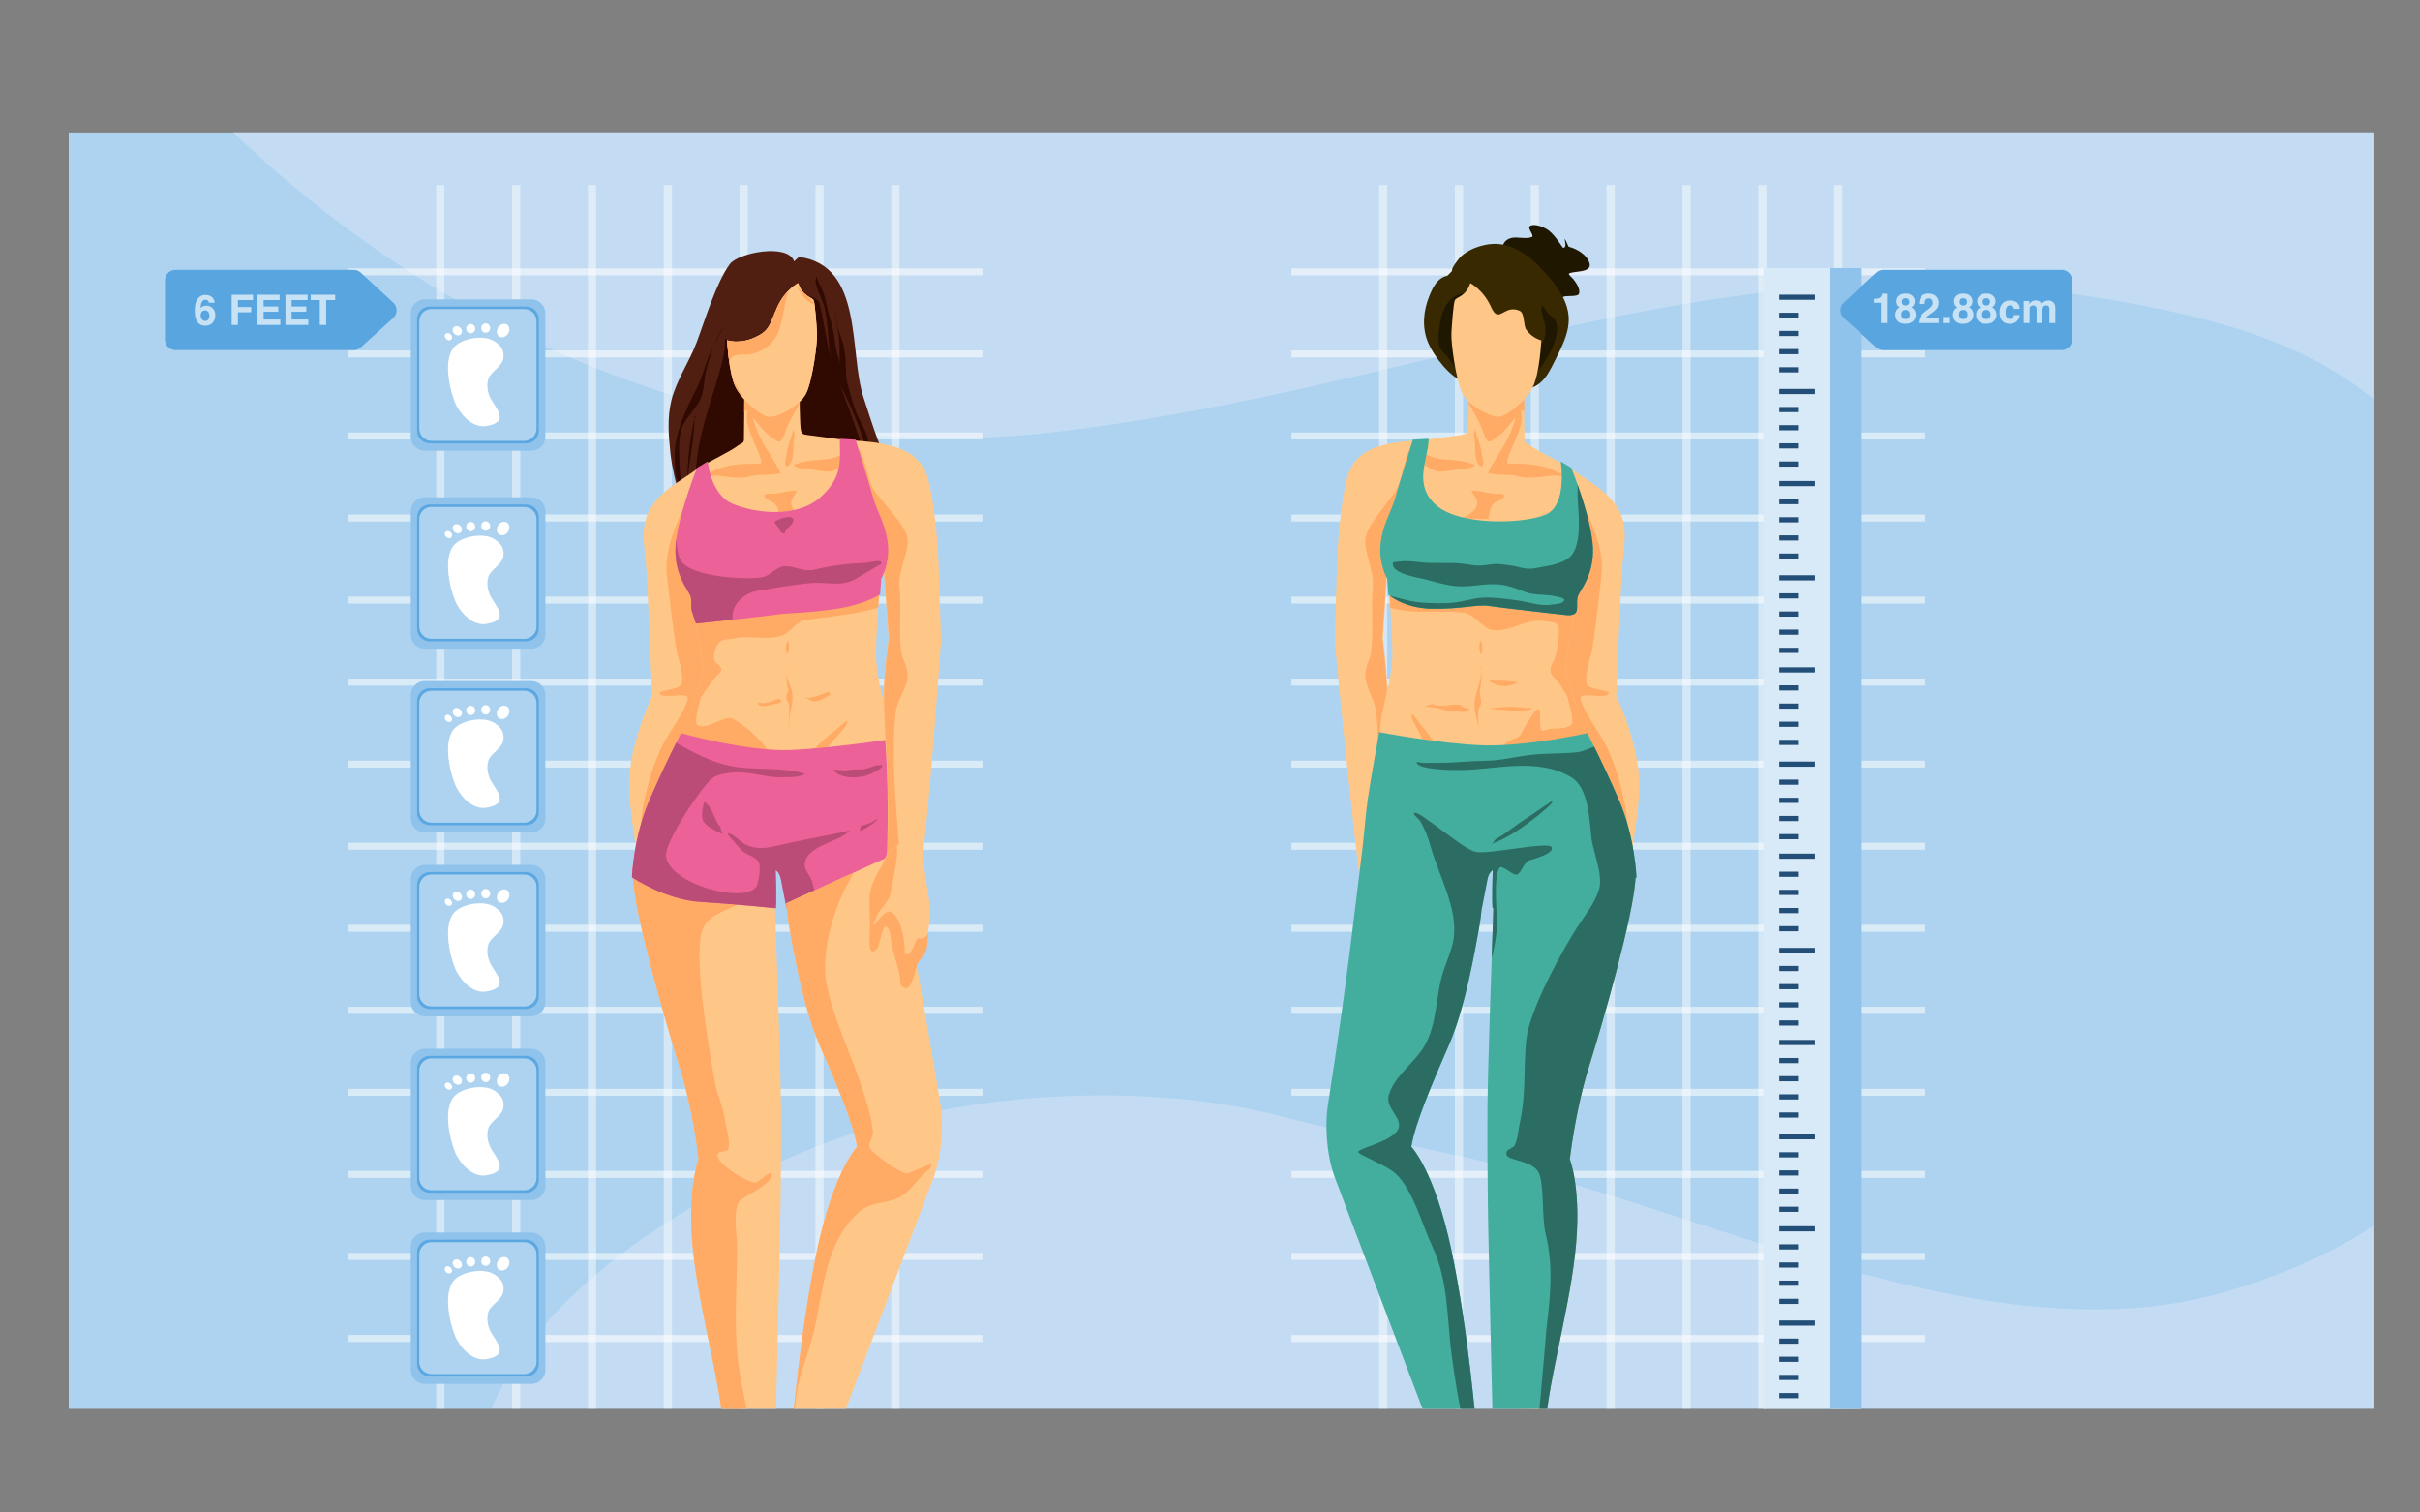 <?xml version="1.0" encoding="UTF-8" standalone="no"?><!DOCTYPE svg PUBLIC "-//W3C//DTD SVG 1.1//EN" "http://www.w3.org/Graphics/SVG/1.1/DTD/svg11.dtd"><svg width="4000px" height="2500px" version="1.1" xmlns="http://www.w3.org/2000/svg" xmlns:xlink="http://www.w3.org/1999/xlink" xml:space="preserve" xmlns:serif="http://www.serif.com/" style="fill-rule:evenodd;clip-rule:evenodd;stroke-linejoin:round;stroke-miterlimit:2;"><rect width="100%" height="100%" fill="#808080" stroke="none"/><g id="c91"><g transform="matrix(1.001,0,0,1.001,1.664,0.072)"><rect x="111.817" y="218.725" width="3805.79" height="2107.56" style="fill:rgb(174,211,240);"/></g><g transform="matrix(2.269,0,0,2.269,-4581.63,-2928.61)"><path d="M2377.3,2316.71C2379.64,2311.33 2382.13,2306.09 2384.8,2301C2430.93,2212.82 2550.23,2146.78 2640.74,2116.17C2732.03,2085.3 2857.92,2079.42 2951.22,2103.61C3019.15,2121.22 3088.91,2131.97 3156.35,2150.87C3301.94,2191.68 3485.19,2276.45 3639.2,2232.12C3674.81,2221.87 3715.54,2205.74 3747.92,2183.79L3747.92,2316.71L2377.3,2316.71ZM3747.92,1581.06C3697.84,1540.21 3635.46,1523.62 3572.34,1511.82C3276.96,1456.58 3070.39,1572.75 2786.14,1605.58C2563.89,1631.24 2347.66,1539.08 2189.12,1387.17L3747.92,1387.17L3747.92,1581.06Z" style="fill:rgb(195,220,243);"/></g><g transform="matrix(1.001,0,0,1.001,1.664,0.072)"><rect x="111.817" y="218.725" width="3805.79" height="2107.56" style="fill:none;"/><clipPath id="_clip1"><rect x="111.817" y="218.725" width="3805.79" height="2107.56"/></clipPath><g clip-path="url(#_clip1)"><g transform="matrix(1.055,0,0,1.055,-280.961,28.406)"><g transform="matrix(6.18535e-17,1.102,-1.299,1.5101e-16,2389.26,-1688.51)"><g transform="matrix(1,0,0,0.735,0,146.031)"><rect x="1770.7" y="551.996" width="1785.02" height="13.393" style="fill:white;fill-opacity:0.45;"/></g><g transform="matrix(1,0,0,0.735,0,237.418)"><rect x="1770.7" y="551.996" width="1785.02" height="13.393" style="fill:white;fill-opacity:0.45;"/></g><g transform="matrix(1,0,0,0.735,0,328.805)"><rect x="1770.7" y="551.996" width="1785.02" height="13.393" style="fill:white;fill-opacity:0.45;"/></g><g transform="matrix(1,0,0,0.735,0,420.192)"><rect x="1770.7" y="551.996" width="1785.02" height="13.393" style="fill:white;fill-opacity:0.45;"/></g><g transform="matrix(1,0,0,0.735,0,511.579)"><rect x="1770.7" y="551.996" width="1785.02" height="13.393" style="fill:white;fill-opacity:0.45;"/></g><g transform="matrix(1,0,0,0.735,0,602.966)"><rect x="1770.7" y="551.996" width="1785.02" height="13.393" style="fill:white;fill-opacity:0.45;"/></g><g transform="matrix(1,0,0,0.735,0,694.353)"><rect x="1770.7" y="551.996" width="1785.02" height="13.393" style="fill:white;fill-opacity:0.45;"/></g><rect x="1888.91" y="451.812" width="9.909" height="763.69" style="fill:white;fill-opacity:0.55;"/><g transform="matrix(1,0,0,1,116.532,0)"><rect x="1888.91" y="451.812" width="9.909" height="763.69" style="fill:white;fill-opacity:0.55;"/></g><g transform="matrix(1,0,0,1,233.065,0)"><rect x="1888.91" y="451.812" width="9.909" height="763.69" style="fill:white;fill-opacity:0.55;"/></g><g transform="matrix(1,0,0,1,349.597,0)"><rect x="1888.91" y="451.812" width="9.909" height="763.69" style="fill:white;fill-opacity:0.55;"/></g><g transform="matrix(1,0,0,1,466.129,0)"><rect x="1888.91" y="451.812" width="9.909" height="763.69" style="fill:white;fill-opacity:0.55;"/></g><g transform="matrix(1,0,0,1,582.661,0)"><rect x="1888.91" y="451.812" width="9.909" height="763.69" style="fill:white;fill-opacity:0.55;"/></g><g transform="matrix(1,0,0,1,699.194,0)"><rect x="1888.91" y="451.812" width="9.909" height="763.69" style="fill:white;fill-opacity:0.55;"/></g><g transform="matrix(1,0,0,1,815.726,0)"><rect x="1888.91" y="451.812" width="9.909" height="763.69" style="fill:white;fill-opacity:0.55;"/></g><g transform="matrix(1,0,0,1,932.258,0)"><rect x="1888.91" y="451.812" width="9.909" height="763.69" style="fill:white;fill-opacity:0.55;"/></g><g transform="matrix(1,0,0,1,1048.79,0)"><rect x="1888.91" y="451.812" width="9.909" height="763.69" style="fill:white;fill-opacity:0.55;"/></g><g transform="matrix(1,0,0,1,1165.32,0)"><rect x="1888.91" y="451.812" width="9.909" height="763.69" style="fill:white;fill-opacity:0.55;"/></g><g transform="matrix(1,0,0,1,1281.85,0)"><rect x="1888.91" y="451.812" width="9.909" height="763.69" style="fill:white;fill-opacity:0.55;"/></g><g transform="matrix(1,0,0,1,1398.39,0)"><rect x="1888.91" y="451.812" width="9.909" height="763.69" style="fill:white;fill-opacity:0.55;"/></g><g transform="matrix(1,0,0,1,1514.92,0)"><rect x="1888.91" y="451.812" width="9.909" height="763.69" style="fill:white;fill-opacity:0.55;"/></g></g><g transform="matrix(1,0,0,1,61.127,0)"><g transform="matrix(6.18535e-17,1.102,-1.299,1.5101e-16,3803.84,-1688.51)"><g transform="matrix(1,0,0,0.735,0,146.031)"><rect x="1770.7" y="551.996" width="1785.02" height="13.393" style="fill:white;fill-opacity:0.45;"/></g><g transform="matrix(1,0,0,0.735,0,237.418)"><rect x="1770.7" y="551.996" width="1785.02" height="13.393" style="fill:white;fill-opacity:0.45;"/></g><g transform="matrix(1,0,0,0.735,0,328.805)"><rect x="1770.7" y="551.996" width="1785.02" height="13.393" style="fill:white;fill-opacity:0.45;"/></g><g transform="matrix(1,0,0,0.735,0,420.192)"><rect x="1770.7" y="551.996" width="1785.02" height="13.393" style="fill:white;fill-opacity:0.45;"/></g><g transform="matrix(1,0,0,0.735,0,511.579)"><rect x="1770.7" y="551.996" width="1785.02" height="13.393" style="fill:white;fill-opacity:0.45;"/></g><g transform="matrix(1,0,0,0.735,0,602.966)"><rect x="1770.7" y="551.996" width="1785.02" height="13.393" style="fill:white;fill-opacity:0.45;"/></g><g transform="matrix(1,0,0,0.735,0,694.353)"><rect x="1770.7" y="551.996" width="1785.02" height="13.393" style="fill:white;fill-opacity:0.45;"/></g><rect x="1888.91" y="451.812" width="9.909" height="763.69" style="fill:white;fill-opacity:0.55;"/><g transform="matrix(1,0,0,1,116.532,0)"><rect x="1888.91" y="451.812" width="9.909" height="763.69" style="fill:white;fill-opacity:0.55;"/></g><g transform="matrix(1,0,0,1,233.065,0)"><rect x="1888.91" y="451.812" width="9.909" height="763.69" style="fill:white;fill-opacity:0.55;"/></g><g transform="matrix(1,0,0,1,349.597,0)"><rect x="1888.91" y="451.812" width="9.909" height="763.69" style="fill:white;fill-opacity:0.55;"/></g><g transform="matrix(1,0,0,1,466.129,0)"><rect x="1888.91" y="451.812" width="9.909" height="763.69" style="fill:white;fill-opacity:0.55;"/></g><g transform="matrix(1,0,0,1,582.661,0)"><rect x="1888.91" y="451.812" width="9.909" height="763.69" style="fill:white;fill-opacity:0.55;"/></g><g transform="matrix(1,0,0,1,699.194,0)"><rect x="1888.91" y="451.812" width="9.909" height="763.69" style="fill:white;fill-opacity:0.55;"/></g><g transform="matrix(1,0,0,1,815.726,0)"><rect x="1888.91" y="451.812" width="9.909" height="763.69" style="fill:white;fill-opacity:0.55;"/></g><g transform="matrix(1,0,0,1,932.258,0)"><rect x="1888.91" y="451.812" width="9.909" height="763.69" style="fill:white;fill-opacity:0.55;"/></g><g transform="matrix(1,0,0,1,1048.79,0)"><rect x="1888.91" y="451.812" width="9.909" height="763.69" style="fill:white;fill-opacity:0.55;"/></g><g transform="matrix(1,0,0,1,1165.32,0)"><rect x="1888.91" y="451.812" width="9.909" height="763.69" style="fill:white;fill-opacity:0.55;"/></g><g transform="matrix(1,0,0,1,1281.85,0)"><rect x="1888.91" y="451.812" width="9.909" height="763.69" style="fill:white;fill-opacity:0.55;"/></g><g transform="matrix(1,0,0,1,1398.39,0)"><rect x="1888.91" y="451.812" width="9.909" height="763.69" style="fill:white;fill-opacity:0.55;"/></g><g transform="matrix(1,0,0,1,1514.92,0)"><rect x="1888.91" y="451.812" width="9.909" height="763.69" style="fill:white;fill-opacity:0.55;"/></g></g><g><g transform="matrix(1.022,0,0,1.275,-17.997,-142.919)"><rect x="2917.39" y="420.039" width="149.669" height="1432.9" style="fill:rgb(216,234,248);"/></g><g transform="matrix(0.329,0,0,1.275,2108.67,-142.919)"><rect x="2917.39" y="420.039" width="149.669" height="1432.9" style="fill:rgb(144,195,235);"/></g><path d="M3017.76,2153.35L2988.55,2153.35L2988.55,2161.41L3017.76,2161.41L3017.76,2153.35ZM3017.76,2124.93L2988.55,2124.93L2988.55,2132.99L3017.76,2132.99L3017.76,2124.93ZM3017.76,2096.5L2988.55,2096.5L2988.55,2104.57L3017.76,2104.57L3017.76,2096.5ZM3017.76,2068.08L2988.55,2068.08L2988.55,2076.14L3017.76,2076.14L3017.76,2068.08ZM3044.27,2039.82L2988.55,2039.82L2988.55,2047.88L3044.27,2047.88L3044.27,2039.82ZM3017.76,2005.83L2988.55,2005.83L2988.55,2013.89L3017.76,2013.89L3017.76,2005.83ZM3017.76,1977.4L2988.55,1977.4L2988.55,1985.46L3017.76,1985.46L3017.76,1977.4ZM3017.76,1948.98L2988.55,1948.98L2988.55,1957.04L3017.76,1957.04L3017.76,1948.98ZM3017.76,1920.55L2988.55,1920.55L2988.55,1928.61L3017.76,1928.61L3017.76,1920.55ZM3044.27,1892.29L2988.55,1892.29L2988.55,1900.35L3044.27,1900.35L3044.27,1892.29ZM3017.76,1861.74L2988.55,1861.74L2988.55,1869.8L3017.76,1869.8L3017.76,1861.74ZM3017.76,1833.31L2988.55,1833.31L2988.55,1841.38L3017.76,1841.38L3017.76,1833.31ZM3017.76,1804.89L2988.55,1804.89L2988.55,1812.95L3017.76,1812.95L3017.76,1804.89ZM3017.76,1776.47L2988.55,1776.47L2988.55,1784.53L3017.76,1784.53L3017.76,1776.47ZM3044.27,1748.2L2988.55,1748.2L2988.55,1756.27L3044.27,1756.27L3044.27,1748.2ZM3017.76,1714.21L2988.55,1714.21L2988.55,1722.28L3017.76,1722.28L3017.76,1714.21ZM3017.76,1685.79L2988.55,1685.79L2988.55,1693.85L3017.76,1693.85L3017.76,1685.79ZM3017.76,1657.36L2988.55,1657.36L2988.55,1665.43L3017.76,1665.43L3017.76,1657.36ZM3017.76,1628.94L2988.55,1628.94L2988.55,1637L3017.76,1637L3017.76,1628.94ZM3044.27,1600.68L2988.55,1600.68L2988.55,1608.74L3044.27,1608.74L3044.27,1600.68ZM3017.76,1570.13L2988.55,1570.13L2988.55,1578.19L3017.76,1578.19L3017.76,1570.13ZM3017.76,1541.7L2988.55,1541.7L2988.55,1549.76L3017.76,1549.76L3017.76,1541.7ZM3017.76,1513.28L2988.55,1513.28L2988.55,1521.34L3017.76,1521.34L3017.76,1513.28ZM3017.76,1484.85L2988.55,1484.85L2988.55,1492.91L3017.76,1492.91L3017.76,1484.85ZM3044.27,1456.59L2988.55,1456.59L2988.55,1464.65L3044.27,1464.65L3044.27,1456.59ZM3017.76,1422.6L2988.55,1422.6L2988.55,1430.66L3017.76,1430.66L3017.76,1422.6ZM3017.76,1394.17L2988.55,1394.17L2988.55,1402.24L3017.76,1402.24L3017.76,1394.17ZM3017.76,1365.75L2988.55,1365.75L2988.55,1373.81L3017.76,1373.81L3017.76,1365.75ZM3017.76,1337.33L2988.55,1337.33L2988.55,1345.39L3017.76,1345.39L3017.76,1337.33ZM3044.27,1309.06L2988.55,1309.06L2988.55,1317.13L3044.27,1317.13L3044.27,1309.06ZM3017.76,1278.51L2988.55,1278.51L2988.55,1286.58L3017.76,1286.58L3017.76,1278.51ZM3017.76,1250.09L2988.55,1250.09L2988.55,1258.15L3017.76,1258.15L3017.76,1250.09ZM3017.76,1221.66L2988.55,1221.66L2988.55,1229.73L3017.76,1229.73L3017.76,1221.66ZM3017.76,1193.24L2988.55,1193.24L2988.55,1201.3L3017.76,1201.3L3017.76,1193.24ZM3044.27,1164.98L2988.55,1164.98L2988.55,1173.04L3044.27,1173.04L3044.27,1164.98ZM3017.76,1130.99L2988.55,1130.99L2988.55,1139.05L3017.76,1139.05L3017.76,1130.99ZM3017.76,1102.56L2988.55,1102.56L2988.55,1110.62L3017.76,1110.62L3017.76,1102.56ZM3017.76,1074.14L2988.55,1074.14L2988.55,1082.2L3017.76,1082.2L3017.76,1074.14ZM3017.76,1045.71L2988.55,1045.71L2988.55,1053.78L3017.76,1053.78L3017.76,1045.71ZM3044.27,1017.45L2988.55,1017.45L2988.55,1025.51L3044.27,1025.51L3044.27,1017.45ZM3017.76,986.9L2988.55,986.9L2988.55,994.962L3017.76,994.962L3017.76,986.9ZM3017.76,958.475L2988.55,958.475L2988.55,966.537L3017.76,966.537L3017.76,958.475ZM3017.76,930.05L2988.55,930.05L2988.55,938.113L3017.76,938.113L3017.76,930.05ZM3017.76,901.626L2988.55,901.626L2988.55,909.688L3017.76,909.688L3017.76,901.626ZM3044.27,873.363L2988.55,873.363L2988.55,881.425L3044.27,881.425L3044.27,873.363ZM3017.76,839.373L2988.55,839.373L2988.55,847.436L3017.76,847.436L3017.76,839.373ZM3017.76,810.949L2988.55,810.949L2988.55,819.011L3017.76,819.011L3017.76,810.949ZM3017.76,782.524L2988.55,782.524L2988.55,790.586L3017.76,790.586L3017.76,782.524ZM3017.76,754.1L2988.55,754.1L2988.55,762.162L3017.76,762.162L3017.76,754.1ZM3044.27,725.837L2988.55,725.837L2988.55,733.899L3044.27,733.899L3044.27,725.837ZM3017.76,695.286L2988.55,695.286L2988.55,703.349L3017.76,703.349L3017.76,695.286ZM3017.76,666.862L2988.55,666.862L2988.55,674.924L3017.76,674.924L3017.76,666.862ZM3017.76,638.437L2988.55,638.437L2988.55,646.499L3017.76,646.499L3017.76,638.437ZM3017.76,610.013L2988.55,610.013L2988.55,618.075L3017.76,618.075L3017.76,610.013ZM3044.27,581.75L2988.55,581.75L2988.55,589.812L3044.27,589.812L3044.27,581.75ZM3017.76,547.76L2988.55,547.76L2988.55,555.823L3017.76,555.823L3017.76,547.76ZM3017.76,519.336L2988.55,519.336L2988.55,527.398L3017.76,527.398L3017.76,519.336ZM3017.76,490.911L2988.55,490.911L2988.55,498.973L3017.76,498.973L3017.76,490.911ZM3017.76,462.486L2988.55,462.486L2988.55,470.549L3017.76,470.549L3017.76,462.486ZM3044.27,434.224L2988.55,434.224L2988.55,442.286L3044.27,442.286L3044.27,434.224Z" style="fill:rgb(34,78,119);"/></g><g transform="matrix(-1,0,0,1,3959.91,-3.55271e-15)"><g transform="matrix(0.905,0,0,0.954,145.606,30.744)"><path d="M1538.93,661.881C1538.93,661.881 1571.63,663.827 1586.92,667.373C1602.21,670.92 1648.56,677.617 1660.48,725.009C1672.4,772.402 1676.72,841.502 1677.33,866.042C1677.95,890.583 1681.72,986.744 1680.99,995.748C1680.27,1004.75 1647.65,1323.81 1636.64,1387.72L1595.45,1348.09C1595.45,1348.09 1598.98,1250.47 1593.74,1168.95C1588.51,1087.43 1588.24,1063.52 1598.14,986.784L1587.99,842.162L1538.93,661.881Z" style="fill:rgb(255,199,135);"/></g><g transform="matrix(0.918,0,0,1,126.361,0)"><path d="M1545.35,684.673C1546,679.497 1547.53,674.982 1550.95,677.514C1556.74,681.795 1565.27,725.296 1571.43,735.91C1583.91,757.382 1621.6,792.026 1625.91,814.233C1630.11,835.793 1610.79,863.697 1613.7,894.212C1616.75,926.178 1612.47,958.838 1616.03,990.702C1617.77,1006.24 1628.22,1017.21 1626.25,1033.85C1624.06,1052.36 1609.72,1068.98 1607.64,1088.78C1600.96,1152.48 1606.85,1219.63 1611.94,1283.32C1612.97,1296.3 1614.27,1308.51 1612.65,1320.46L1594.68,1316.21C1594.68,1316.21 1598.16,1223.13 1593,1145.4C1587.84,1067.66 1587.57,1044.87 1597.33,971.692L1587.32,833.788L1545.35,684.673Z" style="fill:rgb(255,171,101);"/></g><path d="M1299.76,704.719C1274.23,724.858 1247.51,734.818 1227.22,763.936C1206.92,793.054 1213.92,821.379 1216.84,855.928C1219.77,890.477 1226.52,1062.13 1226.52,1062.13C1226.52,1062.13 1195.58,1127.46 1190.94,1187.57C1186.3,1247.68 1220.07,1390.94 1217.63,1396.92C1215.2,1402.9 1312.46,1172.83 1312.46,1172.83L1330.7,854.081C1330.7,854.081 1325.29,684.58 1299.76,704.719Z" style="fill:rgb(255,199,135);"/><path d="M1293.95,729.133C1274.52,772.146 1243.79,825.058 1249.72,874.493C1254.13,911.183 1257.94,947.835 1263.51,984.446C1266.34,1003.05 1276.24,1024.21 1272.9,1043.39C1271.64,1050.67 1246.67,1053.16 1241.02,1055.5C1240.99,1055.51 1238.16,1056.42 1238.18,1056.69C1238.99,1070.28 1283.96,1053.7 1282.2,1066.57C1279.86,1083.59 1253.31,1119.19 1244.39,1136.27C1228.33,1167.02 1219,1202.32 1212.16,1236.14C1210.52,1244.29 1204.71,1294.59 1209.52,1296.37C1219.19,1299.97 1230.02,1281.08 1234.97,1275.56C1259.69,1248.01 1281.99,1214.16 1297.49,1180.35C1313.44,1145.55 1319.31,1105.82 1326.31,1068.54C1338.28,1004.83 1354.56,934.374 1344.57,869.188C1342.44,855.285 1337.18,842.399 1334.18,828.746C1331.22,815.25 1330.23,795.797 1323.24,783.578" style="fill:rgb(255,171,101);"/><path d="M1582.51,894.288C1582.51,894.288 1577.11,959.275 1577.02,996.283C1576.92,1033.29 1591.44,1077.81 1593.66,1092.05C1595.89,1106.3 1597.68,1141.82 1597.68,1141.82C1597.68,1141.82 1530.49,1185.44 1458.95,1175.58C1387.41,1165.72 1268.67,1132.43 1268.67,1132.43C1268.67,1132.43 1303.12,1041.8 1305.83,1025.1C1308.53,1008.4 1294.79,961.262 1293.6,937.113C1292.41,912.964 1582.51,894.288 1582.51,894.288Z" style="fill:rgb(255,199,135);"/><path d="M1310.91,698.631C1310.91,698.631 1351.31,677.782 1358.42,672.177C1365.54,666.573 1369.99,667.328 1370.2,661.436C1370.41,655.543 1370.79,596.499 1370.79,596.499L1457.17,585.969C1457.17,585.969 1457.7,639.178 1459.34,646.024C1460.98,652.871 1463.18,652.943 1470.85,654.024C1478.53,655.105 1523.94,661.077 1523.94,661.077L1538.57,754.905L1443.04,813.575L1308.34,788.133L1304.44,719.998L1310.91,698.631Z" style="fill:rgb(255,199,135);"/><path d="M1370.64,618.072C1370.73,606.169 1370.79,596.499 1370.79,596.499L1457.17,585.969C1457.17,585.969 1457.25,594.259 1457.45,604.714C1450.5,617.083 1442.96,629.212 1437.42,642.225C1435.59,646.541 1431.41,663.192 1425.2,664.309C1422.73,664.753 1416.87,659.456 1414.61,658.13C1401.7,650.555 1393.91,636.776 1383.82,626.284C1381.83,624.215 1376.2,614.557 1373.34,615.324C1372.22,615.623 1371.34,616.652 1370.64,618.072Z" style="fill:rgb(255,171,101);"/><path d="M1296.95,711.528C1305.43,719.705 1314.37,713.716 1322.73,709.798C1331.78,705.556 1343.66,702.108 1353.58,700.704C1364.65,699.135 1376.48,698.768 1387.68,698.764C1388.79,698.763 1397.55,699.201 1397.49,697.326C1397.31,691.097 1392.47,680.535 1390.18,674.681C1385.71,663.241 1375.2,641.918 1374.92,630.15C1374.77,624.25 1374.86,618.235 1377.13,612.686C1377.26,612.379 1378.74,607.525 1379.51,607.823C1382.87,609.122 1383.08,623.564 1383.95,626.618C1388.48,642.494 1393.11,654.047 1401.3,668.249C1407.24,678.554 1429.52,713.197 1426.93,713.822C1420.1,715.472 1403.3,716.539 1393.37,716.539C1383.99,716.538 1375.44,720.609 1366.35,720.777C1353.88,721.007 1342.39,719.089 1330.08,717.717C1320.67,716.666 1310.78,718.671 1301.3,718.672" style="fill:rgb(255,171,101);"/><path d="M1529.67,682.963C1526.19,683.342 1514,688.709 1509.24,690.017C1499.28,692.751 1489.16,691.948 1479.04,693.319C1470.15,694.523 1462.49,695.161 1454.1,698.463C1453.59,698.664 1447.89,699.92 1448.21,700.902C1450.11,706.676 1468.2,706.504 1473.01,707.242C1483.06,708.786 1494.78,712.083 1505,710.851C1514.63,709.69 1524.12,701.793 1532.46,697.325C1534.79,696.078 1538.34,696.529 1540.31,695.241" style="fill:rgb(255,171,101);"/><path d="M1436.68,686.021C1437.17,675.5 1441.56,665.398 1444.7,655.355C1444.85,654.877 1446.85,646.396 1447.47,646.433C1448.65,646.502 1448.85,648.87 1449,649.73C1449.89,654.877 1448.42,660.263 1447.89,665.356C1446.95,674.315 1449.16,697.417 1438.42,703.012C1434,705.312 1434.28,694.079 1435.81,689.484" style="fill:rgb(255,171,101);"/><path d="M1426.71,785.29C1424.69,777.184 1424.81,767.134 1418.02,760.797C1414.22,757.251 1401.42,754.786 1402.3,747.822C1402.54,745.917 1411.06,745.566 1412.57,745.699C1422.37,746.559 1433,742.626 1442.79,741.468C1444.63,741.25 1451.44,739.839 1452.92,741.663C1453.87,742.827 1444.73,753.353 1444.32,757.785C1442.96,772.223 1457.66,778.954 1468.46,784.473" style="fill:rgb(255,171,101);"/><g transform="matrix(-1,0,0,1,3464.13,0)"><path d="M2067.3,387.373C2057.37,376.06 2052.84,350.788 2073.02,345.553C2082.43,343.11 2097.07,347.883 2105.45,343.881C2109.76,341.821 2097.46,329.691 2102.54,326.695C2110.5,322.004 2126.22,329.34 2132.39,334.208C2143.36,342.859 2153.56,361.2 2154.55,361.022C2160.98,359.868 2156.45,349.692 2156.92,347.05C2156.95,346.875 2157.16,347.314 2157.28,347.444C2158.6,348.856 2162.62,359.083 2163.18,359.217C2175.4,362.128 2192.36,371.884 2195.77,385.383C2199.66,400.752 2169.43,396.701 2163.52,401.329C2162.1,402.447 2169.57,408.991 2170.21,409.786C2174.24,414.865 2182.34,425.991 2178.92,433.314C2177.08,437.263 2161.15,436.055 2157.45,436.746C2151.09,437.934 2147.06,444.208 2141.48,444.52C2128.83,445.228 2108.66,438.48 2099.01,429.745C2094.3,425.482 2091.97,419.315 2086.2,416.222" style="fill:rgb(32,23,0);"/></g><g transform="matrix(-1,0,0,1,3464.13,0)"><path d="M1980.78,396.867C1977.96,394.212 1991.58,377 1994.05,374.731C2009.99,360.041 2036.82,352.089 2058.13,355.503C2082.17,359.355 2104.44,376.178 2120.44,393.708C2143.77,419.256 2169.23,448.806 2161.91,486.447C2158.5,503.996 2150.12,520.593 2142.08,536.326C2135.57,549.066 2129.38,563.168 2118.11,572.513C2099.97,587.55 2074.53,583.326 2053.28,581.331C2033.39,579.464 2008.89,577.228 1991.15,567.04C1970.15,554.98 1945.35,521.916 1939.41,498.672C1933.08,473.901 1938.23,449.627 1948.88,427.265C1953.91,416.718 1961.28,406.908 1973.4,404.452" style="fill:rgb(57,41,0);"/></g><g transform="matrix(-1,0,0,1,3464.13,0)"><path d="M2008.88,431.633C2003.95,429.285 1992.27,433.083 1987.8,435.297C1966.27,445.944 1961.66,472.483 1959.58,495.12C1958.98,501.667 1959.02,509.11 1960.86,515.466C1962.67,521.691 1968.6,525.679 1972.43,530.584C1982.42,543.368 1993.02,561.168 2009.41,566.596C2023.03,571.103 2038.22,569.646 2052.34,571.057C2068.04,572.627 2084.91,577.887 2098.88,567.652C2118.59,553.215 2135.37,527.557 2142.31,504.293C2144.97,495.346 2147.32,482.991 2142.07,474.322C2139.54,470.155 2134.81,466.943 2131.2,463.762C2128.32,461.216 2125.14,452.534 2121.35,451.667C2120.97,451.581 2120.79,453.165 2120.77,453.298C2120.21,457.793 2121.14,462.44 2122.34,466.75C2125.1,476.609 2128.41,487.893 2126.15,498.195C2120.57,523.582 2092.44,539.489 2069.19,545.155C2049.64,549.919 2036.53,534.718 2024.41,521.435C2016.28,512.524 2009.5,509.524 2008.31,496.641" style="fill:rgb(32,23,0);"/></g><path d="M1343.93,505.62C1343.93,505.62 1346.32,558.19 1357.59,579.618C1368.86,601.047 1394.98,621.435 1407.33,624.865C1419.67,628.295 1457.44,608.855 1467.46,588.934C1477.48,569.012 1485.5,508.9 1484.62,494.402C1483.74,479.904 1481.58,448.193 1479.16,442.877C1476.75,437.56 1462.13,437.837 1455.08,416.158C1455.08,416.158 1434.61,426.418 1422.35,453.898C1410.1,481.377 1402.37,448.566 1377.9,459.395C1369.55,463.09 1372.38,482.271 1367.3,489.302C1357.49,502.883 1343.93,505.62 1343.93,505.62Z" style="fill:rgb(255,199,135);"/><path d="M1285.95,1085.81C1294.98,1060.86 1304.46,1033.54 1305.83,1025.1C1308.53,1008.4 1294.79,961.262 1293.6,937.113C1292.41,912.964 1582.51,894.288 1582.51,894.288C1582.51,894.288 1581.47,906.795 1580.3,923.956C1579.77,924.086 1579.27,924.223 1578.8,924.367C1542.32,935.588 1501.31,926.72 1463.91,932.388C1449.4,934.587 1437.31,954.17 1423.14,958.528C1399.14,965.908 1364.66,939.3 1339.8,945.158C1332.67,946.836 1324.23,945.124 1318.45,950.995C1312.73,956.814 1319.86,1001.06 1325.15,1008.48C1328.27,1012.85 1332.88,1024.25 1325.35,1032C1310.48,1047.28 1306.29,1060.02 1293.91,1077.54C1292.14,1080.04 1289.02,1082.83 1285.95,1085.81Z" style="fill:rgb(255,171,101);"/><g transform="matrix(-1,0,0,1,3959.91,0)"><path d="M2520.83,1017.27C2525.05,1034.67 2514.49,1051.86 2511.86,1068.26C2508.94,1086.49 2518.38,1104.78 2519.44,1122.73C2519.52,1124.09 2519.15,1120 2518.94,1118.65C2518.55,1116.19 2517.96,1113.7 2517.83,1111.22C2517.42,1103.01 2517.11,1094.74 2517.11,1086.51C2517.11,1082.24 2521.1,1077.65 2521.74,1072.96C2522.61,1066.5 2518.76,1060.55 2519.82,1054.36C2521.72,1043.2 2524.81,1028.94 2520.08,1017.75" style="fill:rgb(255,171,101);"/></g><g transform="matrix(-1,0,0,1,3959.91,0)"><path d="M2445.58,1074.86C2458.37,1081.06 2474.31,1074.44 2487.66,1076.02C2490.08,1076.31 2491.75,1078.75 2493.84,1079.75C2496.49,1081.01 2501.42,1080.8 2503.41,1083.34C2504.24,1084.4 2500.67,1085.61 2500.12,1085.88C2496.18,1087.79 2491.24,1087.43 2486.98,1086.86C2482.43,1086.26 2477.98,1087.3 2473.45,1086.85C2467.31,1086.24 2461.57,1082.9 2455.49,1081.6C2448.34,1080.08 2440.45,1079.68 2433.16,1078.5" style="fill:rgb(255,171,101);"/></g><g transform="matrix(-1,0,0,1,3959.91,0)"><path d="M2535.13,1082.02C2550.38,1080.16 2566.1,1078.27 2581.42,1079.98C2585.33,1080.41 2590,1081.45 2593.93,1081.09C2594.32,1081.05 2601.76,1080.56 2601.57,1081.11C2600.31,1084.65 2591.38,1084.8 2588.52,1085.12C2572.72,1086.88 2556.59,1083.13 2540.8,1083.13" style="fill:rgb(255,171,101);"/></g><g transform="matrix(-1,0,0,1,3959.91,0)"><path d="M2534.78,1038.29C2535.5,1037.71 2539.8,1038.44 2540.8,1038.45C2547.45,1038.49 2554.14,1038.24 2560.77,1038.72C2567.89,1039.23 2578.41,1040.41 2578.38,1040.57C2577.82,1042.87 2570.74,1044.76 2568.86,1045.36C2556.93,1049.14 2546.03,1045.71 2535.3,1040.12" style="fill:rgb(255,171,101);"/></g><path d="M1437.5,996.112C1435.19,992.985 1435.9,984.316 1436.86,980.75C1436.94,980.463 1438.09,976.19 1438.28,976.203C1439.97,976.307 1440.32,979.819 1440.55,981.023C1441.42,985.682 1440.43,990.617 1439.42,995.131" style="fill:rgb(255,171,101);"/><g transform="matrix(0.977,-0.212,0.212,0.977,-183.648,339.262)"><path d="M1460.71,1166.87C1466.47,1163.64 1469.78,1155.86 1474.32,1151.16C1487.21,1137.82 1501.01,1124.81 1515.91,1113.86C1520.77,1110.29 1525.65,1103.7 1531.54,1101.77C1534.08,1100.93 1529.96,1108.39 1529.85,1108.56C1525.97,1114.48 1521.13,1119.34 1516.71,1124.73C1505.92,1137.89 1492.99,1152.63 1479.65,1163.26" style="fill:rgb(255,171,101);"/></g><path d="M1418.53,1155.17C1409.73,1153.61 1405.81,1143.19 1400.24,1137.15C1393.35,1129.69 1379.78,1129.02 1376.21,1122.46C1327.31,1032.7 1356.57,1124.45 1339.56,1116.37C1326.99,1110.41 1310.91,1116.78 1297.63,1107.94C1291.46,1103.83 1300.08,1075.6 1301.62,1069.58C1302.43,1066.44 1302.39,1063.31 1302.64,1060.11C1302.81,1058.03 1305.34,1053.1 1303.42,1053.91C1301.39,1054.77 1299.62,1063.36 1298.8,1065.11C1294.93,1073.42 1292.83,1073.43 1288.29,1081.4C1282.28,1091.95 1262.94,1129.85 1268.65,1142.31C1274.24,1154.48 1296.33,1154.43 1306.79,1156.24C1333.06,1160.79 1358.56,1163.44 1384.47,1170.13C1392.03,1172.08 1402.44,1169.61 1409.29,1172.91" style="fill:rgb(255,171,101);"/><path d="M1380.32,2215.05L1337.26,2211.69C1336.42,2147.86 1303.09,2037.88 1291.27,1937.38C1279.46,1836.88 1299.32,1787.46 1299.32,1787.46C1299.32,1787.46 1290.87,1711.62 1269.55,1643.43C1248.23,1575.25 1197.75,1401.04 1196.23,1343.13C1194.7,1285.22 1220.11,1324.96 1220.11,1324.96L1377.41,1358.1L1378.31,1373.18C1360.27,1399.31 1315.84,1395.87 1304.73,1430.38C1290.76,1473.79 1316.41,1619.24 1324.82,1667C1328.14,1685.89 1337.42,1703.62 1339.98,1722.62C1342,1737.65 1348.84,1755.07 1346.15,1770.5C1344.69,1778.89 1323.72,1771.13 1330.23,1785.93C1336.18,1799.42 1373.46,1822.44 1387.39,1823.88C1393.24,1824.49 1410.07,1805.05 1412.11,1810.18C1418.31,1825.77 1368.86,1845.41 1362.94,1853.6C1352.26,1868.36 1359.57,1905.76 1359.57,1922.9C1359.57,1978.18 1355.13,2034.59 1359.55,2089.69C1362.76,2129.68 1373.91,2168.1 1379.35,2207.62C1379.56,2209.09 1379.92,2211.69 1380.32,2215.05Z" style="fill:rgb(255,171,101);"/><path d="M1528.18,1179.02C1536.86,1177.66 1545.36,1177.16 1554.15,1177.15C1563.44,1177.15 1570.48,1172.15 1579.35,1170.73C1579.67,1170.68 1586.84,1170.47 1586.83,1170.53C1586.55,1176.59 1575.28,1180.64 1571.29,1182.95C1556.71,1191.37 1521.3,1194.4 1510.02,1177.45" style="fill:rgb(187,76,120);"/><path d="M1552.98,1266.22C1551.3,1266.86 1558.35,1264.32 1559.06,1264.04C1562.9,1262.56 1567.4,1261.62 1571.01,1259.66C1572.84,1258.67 1574.62,1257.41 1576.38,1256.26C1577.1,1255.79 1578.55,1254.16 1578.64,1255.02C1579.09,1259.12 1557.15,1271.98 1551.9,1273.63" style="fill:rgb(187,76,120);"/><path d="M1333.07,1266.75C1325.19,1260.21 1319.09,1231.19 1308.09,1228.6C1307.28,1228.41 1303.21,1247.98 1305.25,1254.92C1308.52,1266 1327.11,1274.08 1336.46,1278.38" style="fill:rgb(187,76,120);"/><g transform="matrix(-1,0,0,1,3464.13,0)"><path d="M1786.15,1702.99C1817.95,1500.18 1829.06,1387.82 1839.46,1307.97C1843.11,1280.03 1844.62,1251.77 1848.6,1223.93C1853.11,1192.41 1866.5,1118.88 1866.5,1118.88C1866.5,1118.88 1959.85,1136.97 2027.65,1139.48C2095.45,1141.98 2192.24,1120.52 2192.24,1120.52C2192.24,1120.52 2217.1,1168.21 2241.95,1225.64C2266.81,1283.07 2269.19,1346.07 2269.19,1346.07C2269.19,1346.07 2268.69,1346.4 2267.74,1347.01C2264.23,1408.45 2215.44,1576.71 2194.58,1643.43C2173.26,1711.62 2164.81,1787.46 2164.81,1787.46C2164.81,1787.46 2184.67,1836.88 2172.85,1937.38C2161.04,2037.88 2127.71,2147.86 2126.86,2211.69L2044.6,2218.1C2044.6,2218.1 2036.67,1894.5 2036.54,1852.89C2036.4,1811.29 2035.5,1783.35 2035.95,1708.6C2036.31,1648.61 2042.74,1464.71 2045.26,1394.38C2044.45,1394.46 2044.02,1394.5 2044.02,1394.5C2042.58,1381.15 2044.24,1334.84 2044.24,1334.84C2044.24,1334.84 2038.2,1338.16 2036.14,1348.44C2034.08,1358.71 2027.19,1394.31 2027.19,1394.31C2027.19,1394.31 2027.12,1394.31 2026.99,1394.31C2026.26,1402.16 2024.77,1415.33 2022.02,1429.81C2017.62,1453.01 2002.18,1547.49 1976.14,1607.38C1950.1,1667.28 1922.48,1731.35 1916.78,1767.84C1916.78,1767.84 1953.21,1805.24 1979.64,1930.36C2006.06,2055.49 2018.39,2207.56 2018.39,2207.56L1947.34,2212.23C1947.34,2212.23 1810.44,1852.52 1796.78,1815.22C1783.12,1777.92 1781.75,1731.11 1786.15,1702.99Z" style="fill:rgb(68,174,158);"/></g><g transform="matrix(-1,0,0,1,3464.13,0)"><path d="M1999.98,2208.77C1991.35,2171.71 1985.36,2133.89 1980.21,2096.38C1972.3,2038.81 1975.5,1979.22 1949.97,1924.82C1933.78,1890.31 1920.97,1839.18 1893.93,1811.61C1879.68,1797.09 1833.87,1780.59 1833.72,1776.32C1833.49,1769.49 1889.76,1759.83 1896.87,1738.58C1902.43,1721.97 1875.69,1707.02 1881.4,1687.17C1890.25,1656.46 1922.97,1636 1938.17,1608.62C1956.45,1575.72 1954.99,1536.47 1964.63,1500.91C1969.55,1482.74 1978.63,1464.75 1982.25,1446.36C1991.85,1397.51 1959.23,1342.98 1946.63,1296.79C1942.97,1283.36 1938.07,1271.14 1931.25,1258.97C1928.56,1254.17 1917.06,1246.74 1922.31,1245.11C1930.25,1242.64 1996.84,1301.34 2016.63,1306.14C2037.13,1311.12 2131.8,1289.04 2136.42,1299.09C2140.87,1308.75 2108.77,1317.35 2102.69,1319.23C2091.93,1322.55 2089.1,1340.32 2081.86,1341.91C2074.99,1343.41 2057.52,1324.64 2054.19,1331.79C2044.05,1353.58 2052.62,1406.03 2050.26,1430.6C2048.88,1444.97 2046.01,1459.32 2042.49,1473.64C2043.57,1441.89 2044.57,1413.8 2045.26,1394.38C2044.45,1394.46 2044.02,1394.5 2044.02,1394.5C2042.58,1381.15 2044.24,1334.84 2044.24,1334.84C2044.24,1334.84 2038.2,1338.16 2036.14,1348.44C2034.08,1358.71 2027.19,1394.31 2027.19,1394.31C2027.19,1394.31 2027.12,1394.31 2026.99,1394.31C2026.26,1402.16 2024.77,1415.33 2022.02,1429.81C2017.62,1453.01 2002.18,1547.49 1976.14,1607.38C1950.1,1667.28 1922.48,1731.35 1916.78,1767.84C1916.78,1767.84 1953.21,1805.24 1979.64,1930.36C2006.06,2055.49 2018.39,2207.56 2018.39,2207.56L1999.98,2208.77Z" style="fill:rgb(43,109,99);"/></g><g transform="matrix(-1,0,0,1,3464.13,0)"><path d="M2045.9,1290.92C2046.61,1285.91 2055.96,1282.72 2059.84,1279.92C2072.93,1270.48 2085.88,1260.86 2099.41,1252.07C2109.76,1245.35 2119.7,1237.95 2130.16,1231.42C2130.63,1231.13 2137,1226.1 2137.65,1226.94C2139.74,1229.62 2119.04,1246.15 2115.52,1248.98C2095.34,1265.19 2066.83,1285.67 2041.94,1293.9" style="fill:rgb(43,109,99);"/></g><g transform="matrix(-1,0,0,1,3464.13,0)"><path d="M2202.96,1141.74C2212.52,1161.04 2227.24,1191.63 2241.95,1225.64C2266.81,1283.07 2269.19,1346.07 2269.19,1346.07C2269.19,1346.07 2268.69,1346.4 2267.74,1347.01C2264.23,1408.45 2215.44,1576.71 2194.58,1643.43C2173.26,1711.62 2164.81,1787.46 2164.81,1787.46C2164.81,1787.46 2184.67,1836.88 2172.85,1937.38C2161.04,2037.88 2127.71,2147.86 2126.86,2211.69L2113.98,2212.7C2121.69,2135.84 2127.73,2057.19 2128.39,2051.81C2134.53,2001.87 2139.24,1953.87 2127.01,1904.2C2120.58,1878.07 2125.18,1825.62 2115.86,1807.93C2105.9,1789.02 2068.86,1789.8 2066.12,1780.94C2063.06,1771.03 2075.24,1771.79 2078.43,1765.61C2083.68,1755.43 2084.49,1739.41 2087,1728.2C2096.68,1684.98 2092.05,1643.43 2096.74,1600.06C2101.7,1554.26 2151.22,1463.6 2176.89,1423.54C2189.06,1404.55 2203.56,1387.58 2210.4,1365.7C2217.65,1342.54 2201.18,1306.85 2198.55,1283.74C2195.26,1254.76 2194.42,1206.25 2167.22,1189.71C2113.68,1157.15 2048.25,1178.52 1990.22,1178.29C1979.95,1178.25 1929.45,1177.98 1925.15,1167.07C1924.04,1164.25 1931.22,1166.95 1934.26,1166.95C1942.91,1166.95 1951.56,1166.95 1960.21,1166.95C1984.92,1166.94 2009.35,1163.93 2034.02,1163.67C2057.44,1163.43 2079.86,1157.25 2102.95,1154.61C2127.18,1151.84 2151.69,1152.92 2175.93,1150.47C2185.36,1149.51 2194.12,1144.62 2202.96,1141.74Z" style="fill:rgb(43,109,99);"/></g><path d="M1297.02,705.104L1313.5,695.234C1313.5,695.234 1302.44,763.387 1336.77,778.283C1371.1,793.179 1471.77,796.323 1508.7,763.505C1545.63,730.688 1520.27,691.718 1520.24,659.741L1544.95,661.15C1544.95,661.15 1567.61,733.932 1572.66,752.813C1577.73,771.695 1592.7,794.294 1595.6,825.273C1598.5,856.252 1585.1,878.891 1585.1,878.891L1583.35,903.344C1583.35,903.344 1560.96,924.66 1516.26,925.715C1470,926.806 1444.29,918.49 1426.01,921.363C1407.74,924.236 1303.84,935.833 1303.84,935.833C1303.84,935.833 1291.1,937.269 1288.78,929.787C1286.46,922.305 1289.29,915.113 1286.68,906.242C1284.07,897.371 1258.13,870.494 1263.84,821.27C1269.54,772.045 1297.02,705.104 1297.02,705.104Z" style="fill:rgb(68,174,158);"/><g transform="matrix(-1,0,0,1,3464.13,0)"><path d="M2176.86,731.021C2177.26,737.651 2176.68,744.383 2177.01,750.974C2178.21,774.932 2185,827.852 2164.26,845.358C2150.44,857.019 2126.66,859.186 2109.93,862.481C2094.95,865.43 2084.69,859.231 2070.35,857.754C2061.92,856.886 2053.08,855.005 2044.53,855.956C2035.43,856.969 2026.28,858.922 2017.04,858.039C2006.95,857.076 1996.76,854.646 1986.62,854.329C1968.25,853.753 1949.91,854.986 1931.62,853.171C1920.73,852.089 1908.32,850.059 1897.46,852.076C1895.21,852.496 1887.78,851.873 1887.65,855.141C1887,871.065 1925.25,876.508 1935.81,879.142C1952.72,883.358 1969.14,888.802 1986.63,890.421C2008.36,892.431 2030.24,886.071 2052.03,887.619C2067.39,888.709 2080.52,893.852 2094.58,899.396C2110.3,905.591 2127.18,902.455 2143.29,906.595C2144.61,906.935 2158.62,908.546 2155.57,913.478C2152.46,918.526 2142.24,918.281 2137.42,919.139C2118.69,922.472 2101.69,915.249 2083.26,912.764C2065.58,910.379 2046.16,907.513 2028.29,908.455C2014.56,909.178 1999.99,913.918 1986.2,915.824C1970.7,917.967 1952.27,917.256 1936.63,916.363C1917.39,915.264 1901.41,910.258 1883.05,905.253C1889.78,910.509 1911.4,924.854 1947.87,925.715C1994.13,926.806 2019.84,918.49 2038.11,921.363C2056.39,924.236 2160.29,935.833 2160.29,935.833C2160.29,935.833 2173.03,937.269 2175.35,929.787C2177.67,922.305 2174.84,915.113 2177.45,906.242C2180.05,897.371 2205.99,870.494 2200.29,821.27C2196.83,791.405 2185.35,755.02 2176.86,731.021Z" style="fill:rgb(43,109,99);"/></g></g><g transform="matrix(1,0,0,1,-21.953,24.653)"><path d="M3468.77,387.135C3468.77,378.09 3461.44,370.758 3452.39,370.758C3395.85,370.758 3210.26,370.758 3173.4,370.758C3169.29,370.758 3165.33,372.306 3162.3,375.094C3151.98,384.611 3127.02,407.618 3111.51,421.916C3108.13,425.032 3106.22,429.425 3106.24,434.023C3106.25,438.62 3108.2,442.998 3111.61,446.087C3127.14,460.172 3152.03,482.758 3162.32,492.092C3165.34,494.825 3169.26,496.339 3173.33,496.339C3210.01,496.339 3395.81,496.339 3452.39,496.339C3461.44,496.339 3468.77,489.007 3468.77,479.962C3468.77,455.889 3468.77,411.208 3468.77,387.135Z" style="fill:rgb(88,165,224);"/></g><g transform="matrix(0.318,0,0,0.318,2226.5,267.727)"><path d="M2863,563.506L2863,544.175C2871.97,543.776 2878.24,543.178 2881.83,542.381C2887.54,541.119 2892.19,538.594 2895.78,534.808C2898.24,532.217 2900.1,528.763 2901.36,524.445C2902.09,521.854 2902.46,519.927 2902.46,518.665L2926.07,518.665L2926.07,663.153L2896.98,663.153L2896.98,563.506L2863,563.506Z" style="fill:rgb(199,225,245);fill-rule:nonzero;"/><path d="M3018.05,643.622C3024.56,643.622 3029.66,641.662 3033.34,637.743C3037.03,633.824 3038.87,628.31 3038.87,621.202C3038.87,613.828 3037,608.231 3033.24,604.411C3029.49,600.591 3024.43,598.682 3018.05,598.682C3011.67,598.682 3006.61,600.591 3002.85,604.411C2999.1,608.231 2997.22,613.828 2997.22,621.202C2997.22,628.31 2999.07,633.824 3002.75,637.743C3006.44,641.662 3011.54,643.622 3018.05,643.622ZM2989.45,586.226C2982.47,581.575 2977.94,576.543 2975.85,571.129C2973.76,565.715 2972.71,560.65 2972.71,555.933C2972.71,545.437 2976.66,536.485 2984.57,529.078C2992.47,521.671 3003.63,517.968 3018.05,517.968C3032.46,517.968 3043.62,521.671 3051.53,529.078C3059.43,536.485 3063.39,545.437 3063.39,555.933C3063.39,560.65 3062.34,565.715 3060.25,571.129C3058.16,576.543 3053.62,581.243 3046.65,585.229C3053.76,589.215 3059.1,594.496 3062.69,601.073C3066.28,607.65 3068.07,614.99 3068.07,623.095C3068.07,635.252 3063.57,645.599 3054.57,654.135C3045.57,662.671 3032.99,666.94 3016.85,666.94C3000.71,666.94 2988.49,662.671 2980.18,654.135C2971.88,645.599 2967.73,635.252 2967.73,623.095C2967.73,614.99 2969.57,607.65 2973.26,601.073C2976.94,594.496 2982.34,589.547 2989.45,586.226ZM3018.05,576.959C3023.83,576.959 3028.3,575.298 3031.45,571.976C3034.61,568.655 3036.18,564.37 3036.18,559.122C3036.18,553.409 3034.61,548.941 3031.45,545.719C3028.3,542.497 3023.83,540.886 3018.05,540.886C3012.34,540.886 3007.87,542.497 3004.64,545.719C3001.42,548.941 2999.81,553.409 2999.81,559.122C2999.81,564.37 3001.42,568.655 3004.64,571.976C3007.87,575.298 3012.34,576.959 3018.05,576.959Z" style="fill:rgb(199,225,245);fill-rule:nonzero;"/><path d="M3088.9,634.754C3092.95,625.121 3102.51,614.924 3117.6,604.162C3130.68,594.795 3139.15,588.086 3143.01,584.033C3148.92,577.722 3151.87,570.814 3151.87,563.307C3151.87,557.195 3150.18,552.113 3146.79,548.061C3143.4,544.009 3138.55,541.982 3132.24,541.982C3123.61,541.982 3117.73,545.204 3114.61,551.648C3112.81,555.368 3111.75,561.281 3111.42,569.385L3083.82,569.385C3084.28,557.096 3086.51,547.164 3090.49,539.591C3098.06,525.175 3111.52,517.968 3130.85,517.968C3146.13,517.968 3158.28,522.203 3167.32,530.673C3176.35,539.143 3180.87,550.353 3180.87,564.303C3180.87,574.999 3177.68,584.498 3171.31,592.802C3167.12,598.316 3160.24,604.461 3150.68,611.237L3139.32,619.308C3132.21,624.357 3127.34,628.011 3124.72,630.27C3122.1,632.528 3119.89,635.152 3118.09,638.142L3181.17,638.142L3181.17,663.153L3082.22,663.153C3082.49,652.79 3084.71,643.323 3088.9,634.754Z" style="fill:rgb(199,225,245);fill-rule:nonzero;"/><rect x="3202.1" y="633.458" width="30.193" height="29.695" style="fill:rgb(199,225,245);fill-rule:nonzero;"/><path d="M3301.74,643.622C3308.25,643.622 3313.35,641.662 3317.04,637.743C3320.72,633.824 3322.57,628.31 3322.57,621.202C3322.57,613.828 3320.69,608.231 3316.94,604.411C3313.18,600.591 3308.12,598.682 3301.74,598.682C3295.37,598.682 3290.3,600.591 3286.55,604.411C3282.79,608.231 3280.92,613.828 3280.92,621.202C3280.92,628.31 3282.76,633.824 3286.45,637.743C3290.13,641.662 3295.23,643.622 3301.74,643.622ZM3273.14,586.226C3266.17,581.575 3261.64,576.543 3259.54,571.129C3257.45,565.715 3256.4,560.65 3256.4,555.933C3256.4,545.437 3260.36,536.485 3268.26,529.078C3276.17,521.671 3287.33,517.968 3301.74,517.968C3316.16,517.968 3327.32,521.671 3335.22,529.078C3343.13,536.485 3347.08,545.437 3347.08,555.933C3347.08,560.65 3346.03,565.715 3343.94,571.129C3341.85,576.543 3337.32,581.243 3330.34,585.229C3337.45,589.215 3342.8,594.496 3346.38,601.073C3349.97,607.65 3351.76,614.99 3351.76,623.095C3351.76,635.252 3347.26,645.599 3338.26,654.135C3329.26,662.671 3316.69,666.94 3300.55,666.94C3284.4,666.94 3272.18,662.671 3263.88,654.135C3255.57,645.599 3251.42,635.252 3251.42,623.095C3251.42,614.99 3253.26,607.65 3256.95,601.073C3260.64,594.496 3266.04,589.547 3273.14,586.226ZM3301.74,576.959C3307.52,576.959 3311.99,575.298 3315.14,571.976C3318.3,568.655 3319.88,564.37 3319.88,559.122C3319.88,553.409 3318.3,548.941 3315.14,545.719C3311.99,542.497 3307.52,540.886 3301.74,540.886C3296.03,540.886 3291.56,542.497 3288.34,545.719C3285.12,548.941 3283.51,553.409 3283.51,559.122C3283.51,564.37 3285.12,568.655 3288.34,571.976C3291.56,575.298 3296.03,576.959 3301.74,576.959Z" style="fill:rgb(199,225,245);fill-rule:nonzero;"/><path d="M3415.24,643.622C3421.75,643.622 3426.85,641.662 3430.54,637.743C3434.22,633.824 3436.07,628.31 3436.07,621.202C3436.07,613.828 3434.19,608.231 3430.44,604.411C3426.68,600.591 3421.62,598.682 3415.24,598.682C3408.86,598.682 3403.8,600.591 3400.04,604.411C3396.29,608.231 3394.41,613.828 3394.41,621.202C3394.41,628.31 3396.26,633.824 3399.94,637.743C3403.63,641.662 3408.73,643.622 3415.24,643.622ZM3386.64,586.226C3379.67,581.575 3375.13,576.543 3373.04,571.129C3370.95,565.715 3369.9,560.65 3369.9,555.933C3369.9,545.437 3373.85,536.485 3381.76,529.078C3389.66,521.671 3400.82,517.968 3415.24,517.968C3429.66,517.968 3440.82,521.671 3448.72,529.078C3456.63,536.485 3460.58,545.437 3460.58,555.933C3460.58,560.65 3459.53,565.715 3457.44,571.129C3455.35,576.543 3450.81,581.243 3443.84,585.229C3450.95,589.215 3456.29,594.496 3459.88,601.073C3463.47,607.65 3465.26,614.99 3465.26,623.095C3465.26,635.252 3460.76,645.599 3451.76,654.135C3442.76,662.671 3430.19,666.94 3414.04,666.94C3397.9,666.94 3385.68,662.671 3377.37,654.135C3369.07,645.599 3364.92,635.252 3364.92,623.095C3364.92,614.99 3366.76,607.65 3370.45,601.073C3374.14,594.496 3379.53,589.547 3386.64,586.226ZM3415.24,576.959C3421.02,576.959 3425.49,575.298 3428.64,571.976C3431.8,568.655 3433.38,564.37 3433.38,559.122C3433.38,553.409 3431.8,548.941 3428.64,545.719C3425.49,542.497 3421.02,540.886 3415.24,540.886C3409.53,540.886 3405.06,542.497 3401.84,545.719C3398.62,548.941 3397.01,553.409 3397.01,559.122C3397.01,564.37 3398.62,568.655 3401.84,571.976C3405.06,575.298 3409.53,576.959 3415.24,576.959Z" style="fill:rgb(199,225,245);fill-rule:nonzero;"/><path d="M3551.16,593.5C3550.63,589.448 3549.26,585.794 3547.07,582.539C3543.88,578.154 3538.93,575.962 3532.22,575.962C3522.66,575.962 3516.12,580.712 3512.6,590.212C3510.74,595.26 3509.81,601.97 3509.81,610.34C3509.81,618.312 3510.74,624.723 3512.6,629.572C3515.98,638.607 3522.36,643.124 3531.73,643.124C3538.37,643.124 3543.09,641.33 3545.88,637.743C3548.67,634.156 3550.36,629.506 3550.96,623.792L3579.96,623.792C3579.29,632.429 3576.17,640.6 3570.59,648.306C3561.69,660.728 3548.5,666.94 3531.03,666.94C3513.56,666.94 3500.7,661.758 3492.47,651.395C3484.23,641.031 3480.11,627.579 3480.11,611.038C3480.11,592.371 3484.66,577.855 3493.76,567.492C3502.86,557.129 3515.42,551.947 3531.43,551.947C3545.05,551.947 3556.19,555.003 3564.86,561.115C3573.53,567.226 3578.66,578.021 3580.26,593.5L3551.16,593.5Z" style="fill:rgb(199,225,245);fill-rule:nonzero;"/><path d="M3747.96,564.702C3751.02,568.489 3753.08,573.139 3754.14,578.652C3754.8,582.306 3755.14,587.654 3755.14,594.696L3754.94,663.153L3725.84,663.153L3725.84,593.998C3725.84,589.879 3725.18,586.491 3723.85,583.834C3721.32,578.785 3716.67,576.261 3709.9,576.261C3702.06,576.261 3696.64,579.516 3693.65,586.026C3692.12,589.481 3691.36,593.633 3691.36,598.482L3691.36,663.153L3662.76,663.153L3662.76,598.482C3662.76,592.038 3662.1,587.355 3660.77,584.432C3658.38,579.184 3653.7,576.56 3646.72,576.56C3638.62,576.56 3633.17,579.184 3630.38,584.432C3628.85,587.421 3628.09,591.872 3628.09,597.785L3628.09,663.153L3599.29,663.153L3599.29,554.737L3626.89,554.737L3626.89,570.581C3630.41,564.934 3633.73,560.915 3636.85,558.524C3642.37,554.272 3649.51,552.146 3658.28,552.146C3666.58,552.146 3673.29,553.973 3678.41,557.627C3682.53,561.015 3685.65,565.366 3687.77,570.681C3691.49,564.303 3696.11,559.62 3701.62,556.631C3707.47,553.641 3713.98,552.146 3721.16,552.146C3725.94,552.146 3730.66,553.076 3735.31,554.937C3739.96,556.797 3744.17,560.052 3747.96,564.702Z" style="fill:rgb(199,225,245);fill-rule:nonzero;"/></g></g><g transform="matrix(1,0,0,1,58.891,0)"><path d="M1448.74,382.084C1439.14,353.19 1361.33,368.517 1348.08,386.454C1326.72,415.383 1309.07,474.832 1296.02,509.316C1284.53,539.635 1264.37,568.332 1256.66,599.779C1250.08,626.612 1252.18,654.657 1255.1,681.784C1257.76,706.583 1264.28,729.494 1269.55,753.74C1271.27,761.706 1271.37,773.924 1280.08,777.901C1301.16,787.533 1381.35,772.618 1405.27,769.62C1449.12,764.125 1499.06,758.519 1540.76,742.88C1556.68,736.909 1576.15,730.664 1585.07,714.78C1588.13,709.348 1591.71,700.423 1591.19,694.137C1590.36,684.179 1583.45,671.358 1579.95,661.994C1571.79,640.166 1564.7,617.322 1557.4,595.158C1534.05,524.35 1558.32,388.637 1456.38,375.113" style="fill:rgb(81,30,18);"/><path d="M1340.88,502.261C1341.22,527.289 1333.5,550.031 1326.41,573.833C1306.4,641.01 1280.99,707.154 1304.24,776.385C1308.13,787.954 1309.64,801.623 1317.61,811.432C1331.74,828.818 1366.68,831.233 1386.87,833.748C1399.85,835.365 1412.54,842.726 1425.69,842.252C1434.39,841.938 1442.28,836.246 1450.92,836.572C1493.85,838.192 1494.27,835.456 1529.45,810.692C1545.29,799.538 1573.14,789.395 1575.56,767.225C1578.22,742.87 1568.29,722.257 1562.53,699.268C1548.19,642.071 1523.17,588.454 1506.39,532.279C1497.94,503.976 1495.84,475.031 1488.06,446.933C1486.12,439.922 1466.24,432.006 1461.06,435.892C1452.94,441.982 1450.56,454.121 1448.08,463.195C1445.4,473.009 1444.05,482.858 1442.67,492.908C1440.65,507.601 1438.31,522.335 1435.6,536.915C1430.83,562.609 1422.9,587.018 1421.24,613.252" style="fill:rgb(48,9,0);"/><path d="M1315.16,530.488C1309.25,545.979 1304.96,562.786 1297.73,577.673C1280.84,612.394 1261.87,646.878 1261.84,686.677C1261.83,700.224 1261.69,724.543 1271.66,736.023C1272.52,737.008 1271.49,733.416 1271.4,732.114C1271.2,729.269 1271.47,729.462 1271.31,726.818C1270.92,720.239 1270.11,713.71 1269.81,707.126C1268.97,688.411 1267.18,667.61 1271.14,649.169C1275.88,627.138 1296.25,614.575 1303.57,594.212C1308.02,581.829 1307.65,568.397 1310.55,555.639C1316.02,531.521 1325.04,504.48 1338.31,483.584" style="fill:rgb(48,9,0);"/><path d="M1295.4,623.641C1290.73,631.258 1290.52,639.08 1288.86,647.685C1285.18,666.84 1283.11,685.809 1282.29,705.233C1281.9,714.543 1281.83,723.972 1281.16,733.256C1280.9,736.807 1280.78,740.288 1280.78,743.859C1280.78,745.121 1280.78,746.383 1280.78,747.646C1280.78,748.151 1280.78,749.665 1280.78,749.16C1280.77,707.34 1292.76,666.573 1292.89,624.952" style="fill:rgb(48,9,0);"/><path d="M1482.11,411.109C1483.34,426.654 1492.26,438.523 1495.99,453.451C1503.13,482.006 1500.97,512.423 1507.85,540.896C1513.51,564.319 1526.71,586.078 1536.46,607.976C1545.14,627.491 1553.31,648.149 1559.63,668.537C1561.81,675.546 1563.45,682.639 1566.4,689.384C1567.41,691.697 1568.68,693.936 1569.79,696.206C1570.41,697.475 1571.48,701.382 1571.7,699.988C1572.44,695.314 1569.76,688.166 1568.79,683.618C1566.73,673.987 1565.91,664.25 1562.72,654.84C1558.23,641.581 1549.93,629.45 1545.02,616.181C1538.69,599.093 1534.66,580.693 1529.37,563.204C1525.65,550.885 1519.54,539.434 1516.17,526.834C1511.65,509.909 1511.39,491.064 1505.9,474.591C1500.76,459.193 1498.98,442.305 1493.07,427.241C1490.39,420.404 1484.55,412.132 1484.17,404.934" style="fill:rgb(48,9,0);"/><path d="M1514.46,473.131C1515.54,483.331 1518.58,493.151 1519.27,503.398C1520.65,523.904 1518.61,545.776 1524.74,565.555C1526.7,571.876 1530.21,577.607 1532.65,583.748C1532.79,584.084 1534.44,589.519 1534.88,589.451C1535.69,589.326 1534.55,587.842 1534.33,587.054C1533.57,584.405 1532.79,581.844 1532.35,579.12C1531.11,571.459 1530.05,563.8 1529.97,556.031C1529.78,539.532 1529.21,523.496 1524.43,507.543C1521.88,499.033 1517.6,490.171 1516.12,481.407C1514.59,472.32 1514.03,463.157 1512.3,454.151" style="fill:rgb(48,9,0);"/><path d="M1299.76,704.719C1274.23,724.858 1247.51,734.818 1227.22,763.936C1206.92,793.054 1213.92,821.379 1216.84,855.928C1219.77,890.477 1226.52,1062.13 1226.52,1062.13C1226.52,1062.13 1195.58,1127.46 1190.94,1187.57C1186.3,1247.68 1220.07,1390.94 1217.63,1396.92C1215.2,1402.9 1312.46,1172.83 1312.46,1172.83L1330.7,854.081C1330.7,854.081 1325.29,684.58 1299.76,704.719Z" style="fill:rgb(255,199,135);"/><path d="M1293.95,729.133C1274.52,772.146 1243.79,825.058 1249.72,874.493C1254.13,911.183 1257.94,947.835 1263.51,984.446C1266.34,1003.05 1276.24,1024.21 1272.9,1043.39C1271.64,1050.67 1246.67,1053.16 1241.02,1055.5C1240.99,1055.51 1238.16,1056.42 1238.18,1056.69C1238.99,1070.28 1283.96,1053.7 1282.2,1066.57C1279.86,1083.59 1253.31,1119.19 1244.39,1136.27C1228.33,1167.02 1219,1202.32 1212.16,1236.14C1210.52,1244.29 1204.71,1294.59 1209.52,1296.37C1219.19,1299.97 1230.02,1281.08 1234.97,1275.56C1259.69,1248.01 1281.99,1214.16 1297.49,1180.35C1313.44,1145.55 1319.31,1105.82 1326.31,1068.54C1338.28,1004.83 1354.56,934.374 1344.57,869.188C1342.44,855.285 1337.18,842.399 1334.18,828.746C1331.22,815.25 1330.23,795.797 1323.24,783.578" style="fill:rgb(255,171,101);"/><path d="M1582.51,894.288C1582.51,894.288 1577.11,959.275 1577.02,996.283C1576.92,1033.29 1591.44,1077.81 1593.66,1092.05C1595.89,1106.3 1597.68,1141.82 1597.68,1141.82C1597.68,1141.82 1530.49,1185.44 1458.95,1175.58C1387.41,1165.72 1268.67,1132.43 1268.67,1132.43C1268.67,1132.43 1303.12,1041.8 1305.83,1025.1C1308.53,1008.4 1294.79,961.262 1293.6,937.113C1292.41,912.964 1582.51,894.288 1582.51,894.288Z" style="fill:rgb(255,199,135);"/><path d="M1310.91,698.631C1310.91,698.631 1351.31,677.782 1358.42,672.177C1365.54,666.573 1369.99,667.328 1370.2,661.436C1370.41,655.543 1370.79,596.499 1370.79,596.499L1457.17,585.969C1457.17,585.969 1457.7,639.178 1459.34,646.024C1460.98,652.871 1463.18,652.943 1470.85,654.024C1478.53,655.105 1523.94,661.077 1523.94,661.077L1522.84,758.552L1443.04,813.575L1326.7,770.695L1304.44,719.998L1310.91,698.631Z" style="fill:rgb(255,199,135);"/><path d="M1370.64,618.072C1370.73,606.169 1370.79,596.499 1370.79,596.499L1457.17,585.969C1457.17,585.969 1457.25,594.259 1457.45,604.714C1450.5,617.083 1442.96,629.212 1437.42,642.225C1435.59,646.541 1431.41,663.192 1425.2,664.309C1422.73,664.753 1416.87,659.456 1414.61,658.13C1401.7,650.555 1393.91,636.776 1383.82,626.284C1381.83,624.215 1376.2,614.557 1373.34,615.324C1372.22,615.623 1371.34,616.652 1370.64,618.072Z" style="fill:rgb(255,171,101);"/><path d="M1296.95,711.528C1305.43,719.705 1314.37,713.716 1322.73,709.798C1331.78,705.556 1343.66,702.108 1353.58,700.704C1364.65,699.135 1376.48,698.768 1387.68,698.764C1388.79,698.763 1397.55,699.201 1397.49,697.326C1397.31,691.097 1392.47,680.535 1390.18,674.681C1385.71,663.241 1375.2,641.918 1374.92,630.15C1374.77,624.25 1374.86,618.235 1377.13,612.686C1377.26,612.379 1378.74,607.525 1379.51,607.823C1382.87,609.122 1383.08,623.564 1383.95,626.618C1388.48,642.494 1393.11,654.047 1401.3,668.249C1407.24,678.554 1429.52,713.197 1426.93,713.822C1420.1,715.472 1403.3,716.539 1393.37,716.539C1383.99,716.538 1375.44,720.609 1366.35,720.777C1353.88,721.007 1342.39,719.089 1330.08,717.717C1320.67,716.666 1310.78,718.671 1301.3,718.672" style="fill:rgb(255,171,101);"/><path d="M1529.67,682.963C1526.19,683.342 1514,688.709 1509.24,690.017C1499.28,692.751 1489.16,691.948 1479.04,693.319C1470.15,694.523 1462.49,695.161 1454.1,698.463C1453.59,698.664 1447.89,699.92 1448.21,700.902C1450.11,706.676 1468.2,706.504 1473.01,707.242C1483.06,708.786 1494.78,712.083 1505,710.851C1514.63,709.69 1524.12,701.793 1532.46,697.325C1534.79,696.078 1538.34,696.529 1540.31,695.241" style="fill:rgb(255,171,101);"/><path d="M1436.68,686.021C1437.17,675.5 1441.56,665.398 1444.7,655.355C1444.85,654.877 1446.85,646.396 1447.47,646.433C1448.65,646.502 1448.85,648.87 1449,649.73C1449.89,654.877 1448.42,660.263 1447.89,665.356C1446.95,674.315 1449.16,697.417 1438.42,703.012C1434,705.312 1434.28,694.079 1435.81,689.484" style="fill:rgb(255,171,101);"/><path d="M1426.71,785.29C1424.69,777.184 1424.81,767.134 1418.02,760.797C1414.22,757.251 1401.42,754.786 1402.3,747.822C1402.54,745.917 1411.06,745.566 1412.57,745.699C1422.37,746.559 1433,742.626 1442.79,741.468C1444.63,741.25 1451.44,739.839 1452.92,741.663C1453.87,742.827 1444.73,753.353 1444.32,757.785C1442.96,772.223 1457.66,778.954 1468.46,784.473" style="fill:rgb(255,171,101);"/><path d="M1343.93,505.62C1343.93,505.62 1346.32,558.19 1357.59,579.618C1368.86,601.047 1394.98,621.435 1407.33,624.865C1419.67,628.295 1457.44,608.855 1467.46,588.934C1477.48,569.012 1485.5,508.9 1484.62,494.402C1483.74,479.904 1481.58,448.193 1479.16,442.877C1476.75,437.56 1462.13,437.837 1455.08,416.158C1455.08,416.158 1434.61,426.418 1422.35,453.898C1410.1,481.377 1411.18,490.648 1386.7,501.478C1362.23,512.307 1343.93,505.62 1343.93,505.62Z" style="fill:rgb(255,199,135);"/><path d="M1343.93,505.62C1343.93,505.62 1346.32,558.19 1357.59,579.618C1368.86,601.047 1394.98,621.435 1407.33,624.865C1419.67,628.295 1457.44,608.855 1467.46,588.934C1477.48,569.012 1485.5,508.9 1484.62,494.402C1483.74,479.904 1481.58,448.193 1479.16,442.877C1476.75,437.56 1462.13,437.837 1455.08,416.158C1455.08,416.158 1434.61,426.418 1422.35,453.898C1410.1,481.377 1411.18,490.648 1386.7,501.478C1362.23,512.307 1343.93,505.62 1343.93,505.62Z" style="fill:rgb(255,199,135);"/><path d="M1351.56,562.603C1356.03,575.703 1364.66,586.737 1371.5,598.768C1366,592.8 1361.08,586.259 1357.59,579.618C1355.2,575.08 1353.21,569.144 1351.56,562.603ZM1440.11,427.775C1439.4,430.16 1438.87,432.163 1438.55,433.169C1431.53,455.727 1431.4,480.949 1419.66,501.584C1412.06,514.943 1393.53,526.038 1378.44,527.747C1370.09,528.694 1352.39,525.685 1348.58,536.045C1347.75,538.288 1347.66,541.176 1347.88,544.123C1344.79,524.425 1343.93,505.62 1343.93,505.62C1343.93,505.62 1362.23,512.307 1386.7,501.478C1411.18,490.648 1410.1,481.377 1422.35,453.898C1427.53,442.296 1434.16,433.763 1440.11,427.775ZM1451.79,418.124C1452.31,419.15 1452.82,420.189 1453.33,421.232L1461.68,428.99C1464.01,431.945 1466.49,434.03 1468.83,435.634L1480.06,446.068C1480.26,446.998 1480.44,448.069 1480.63,449.257C1470.08,446.51 1461.19,436.791 1456.34,427.374C1455.3,425.355 1454.32,423.285 1453.33,421.232L1450.74,418.829C1451.11,418.575 1451.46,418.34 1451.79,418.124Z" style="fill:rgb(255,171,101);"/><path d="M1285.95,1085.81C1294.98,1060.86 1304.46,1033.54 1305.83,1025.1C1308.53,1008.4 1294.79,961.262 1293.6,937.113C1292.41,912.964 1582.51,894.288 1582.51,894.288C1582.51,894.288 1581.47,906.795 1580.3,923.956C1579.77,924.086 1579.27,924.223 1578.8,924.367C1542.32,935.588 1503.45,937.884 1466.05,943.552C1451.54,945.751 1442.65,963.83 1428.49,968.188C1404.49,975.567 1378.18,966.605 1353.32,972.463C1346.19,974.141 1337.75,972.429 1331.97,978.299C1326.25,984.119 1319.86,1001.06 1325.15,1008.48C1328.27,1012.85 1339.83,1018.08 1332.29,1025.82C1317.42,1041.1 1306.29,1060.02 1293.91,1077.54C1292.14,1080.04 1289.02,1082.83 1285.95,1085.81Z" style="fill:rgb(255,171,101);"/><path d="M1436.76,1010.86C1436.92,1017.59 1435.5,1025.54 1437.2,1032.04C1439.45,1040.6 1444.55,1049.04 1445.83,1057.63C1447.48,1068.59 1444.86,1078.05 1442.96,1088.45C1442.1,1093.22 1441.25,1098.19 1441.24,1103.05C1441.23,1104.73 1441.12,1106.34 1441.02,1108.01C1440.96,1108.97 1441.9,1111.14 1440.98,1110.88C1440.37,1110.71 1440.47,1106.8 1440.46,1106.44C1440.4,1100.97 1440.98,1095.5 1440.98,1089.99C1440.98,1085.41 1441.53,1078.92 1440.32,1074.57C1439.38,1071.2 1436.63,1068.62 1436.34,1064.92C1435.93,1059.73 1439.72,1056.58 1439.81,1053.16C1439.85,1051.45 1438.42,1049.9 1438.2,1048.21C1437.45,1042.29 1436.58,1035.87 1436.54,1029.94" style="fill:rgb(255,171,101);"/><path d="M1437.5,996.112C1435.19,992.985 1435.9,984.316 1436.86,980.75C1436.94,980.463 1438.09,976.19 1438.28,976.203C1439.97,976.307 1440.32,979.819 1440.55,981.023C1441.42,985.682 1440.43,990.617 1439.42,995.131" style="fill:rgb(255,171,101);"/><g transform="matrix(1,0,0,1,0.354,41.875)"><path d="M1392.17,1030.13C1399.49,1033.67 1407.9,1030.56 1415.05,1027.93C1418.34,1026.72 1422.6,1024.3 1426.26,1025.34C1427.82,1025.79 1429.15,1029.31 1427.43,1030.29C1425.09,1031.61 1421.8,1031.82 1419.18,1032.57C1413.08,1034.3 1402.99,1037.56 1396.49,1035.85C1395.04,1035.47 1393.84,1034.47 1392.31,1034.33" style="fill:rgb(255,171,101);"/></g><g transform="matrix(1,0,0,1,-4.45,36.231)"><path d="M1466.88,1026.72C1472,1032.96 1492.23,1024.96 1498.86,1022.73C1500.79,1022.08 1507.29,1018.26 1509.05,1021.06C1511.07,1024.27 1506.16,1026.46 1504.14,1027.58C1497.53,1031.2 1488.09,1036.87 1480.18,1033.58" style="fill:rgb(255,171,101);"/></g><path d="M1460.71,1166.87C1466.47,1163.64 1469.78,1155.86 1474.32,1151.16C1487.21,1137.82 1501.01,1124.81 1515.91,1113.86C1520.77,1110.29 1525.65,1103.7 1531.54,1101.77C1534.08,1100.93 1529.96,1108.39 1529.85,1108.56C1525.97,1114.48 1521.13,1119.34 1516.71,1124.73C1505.92,1137.89 1492.99,1152.63 1479.65,1163.26" style="fill:rgb(255,171,101);"/><path d="M1418.53,1155.17C1409.73,1153.61 1405.92,1143.08 1400.24,1137.15C1386.1,1122.41 1370.62,1106.59 1352.05,1097.77C1339.49,1091.8 1310.91,1116.78 1297.63,1107.94C1291.46,1103.83 1300.08,1075.6 1301.62,1069.58C1302.43,1066.44 1302.39,1063.31 1302.64,1060.11C1302.81,1058.03 1305.34,1053.1 1303.42,1053.91C1301.39,1054.77 1299.62,1063.36 1298.8,1065.11C1294.93,1073.42 1292.83,1073.43 1288.29,1081.4C1282.28,1091.95 1262.94,1129.85 1268.65,1142.31C1274.24,1154.48 1296.33,1154.43 1306.79,1156.24C1333.06,1160.79 1358.56,1163.44 1384.47,1170.13C1392.03,1172.08 1402.44,1169.61 1409.29,1172.91" style="fill:rgb(255,171,101);"/><path d="M1196.23,1343.13C1197.75,1401.04 1248.23,1575.25 1269.55,1643.43C1290.87,1711.62 1299.32,1787.46 1299.32,1787.46C1299.32,1787.46 1279.46,1836.88 1291.27,1937.38C1303.09,2037.88 1336.42,2147.86 1337.26,2211.69L1419.52,2218.1C1419.52,2218.1 1427.45,1894.5 1427.59,1852.89C1427.73,1811.29 1428.63,1783.35 1428.18,1708.6C1427.73,1633.84 1417.86,1366.62 1417.86,1366.62L1220.11,1324.96C1220.11,1324.96 1194.7,1285.22 1196.23,1343.13Z" style="fill:rgb(255,199,135);"/><path d="M1380.32,2215.05L1337.26,2211.69C1336.42,2147.86 1303.09,2037.88 1291.27,1937.38C1279.46,1836.88 1299.32,1787.46 1299.32,1787.46C1299.32,1787.46 1290.87,1711.62 1269.55,1643.43C1248.23,1575.25 1197.75,1401.04 1196.23,1343.13C1194.7,1285.22 1220.11,1324.96 1220.11,1324.96L1377.41,1358.1L1378.31,1373.18C1360.27,1399.31 1315.84,1395.87 1304.73,1430.38C1290.76,1473.79 1316.41,1619.24 1324.82,1667C1328.14,1685.89 1337.42,1703.62 1339.98,1722.62C1342,1737.65 1348.84,1755.07 1346.15,1770.5C1344.69,1778.89 1323.72,1771.13 1330.23,1785.93C1336.18,1799.42 1373.46,1822.44 1387.39,1823.88C1393.24,1824.49 1410.07,1805.05 1412.11,1810.18C1418.31,1825.77 1368.86,1845.41 1362.94,1853.6C1352.26,1868.36 1359.57,1905.76 1359.57,1922.9C1359.57,1978.18 1355.13,2034.59 1359.55,2089.69C1362.76,2129.68 1373.91,2168.1 1379.35,2207.62C1379.56,2209.09 1379.92,2211.69 1380.32,2215.05Z" style="fill:rgb(255,171,101);"/><path d="M1271.88,1120.52C1271.88,1120.52 1373.75,1149.47 1441.55,1146.96C1509.35,1144.46 1610.04,1128.39 1610.04,1128.39L1643.85,1301.54C1643.85,1301.54 1576.11,1364.36 1539.49,1379.37C1502.87,1394.37 1436.94,1394.31 1436.94,1394.31C1436.94,1394.31 1430.04,1358.71 1427.99,1348.44C1425.93,1338.16 1419.89,1334.84 1419.89,1334.84C1419.89,1334.84 1421.55,1381.15 1420.11,1394.5C1420.11,1394.5 1356.05,1387.9 1301.81,1384.65C1247.56,1381.41 1194.93,1346.07 1194.93,1346.07C1194.93,1346.07 1197.32,1283.07 1222.17,1225.64C1247.02,1168.21 1271.88,1120.52 1271.88,1120.52Z" style="fill:rgb(236,97,152);"/><path d="M1264.11,1135.84C1266.8,1137.2 1269.38,1138.5 1271.65,1139.79C1298.91,1155.36 1328.66,1169.72 1360.59,1173.83C1394.38,1178.17 1432.3,1173.97 1465.01,1183.85C1467.14,1184.5 1461.24,1186.32 1459.13,1187.03C1450.29,1190.03 1438.8,1189.2 1429.54,1189.54C1404.69,1190.45 1379.62,1180.15 1355.74,1181.99C1345.51,1182.78 1327.95,1184.57 1319.96,1191.46C1303.83,1205.36 1244.75,1291.51 1248.42,1314.25C1255.25,1356.63 1368.07,1387.55 1388.93,1361.65C1393.06,1356.51 1397.61,1328.82 1393.02,1321.71C1386.87,1312.2 1371.55,1310.81 1364.46,1301.47C1363.07,1299.64 1343.25,1278.86 1345.13,1277.53C1348.98,1274.83 1367.45,1291.97 1371.37,1294.06C1386.58,1302.18 1402.22,1301.43 1419.04,1297.37C1455.3,1288.64 1492.84,1282.27 1529.3,1274.48C1529.65,1274.41 1534.64,1272.84 1535,1273.26C1535.73,1274.12 1526.88,1280.15 1526.08,1280.66C1508,1292.08 1470.83,1298.9 1465.51,1322.94C1463.11,1333.76 1473.45,1342.05 1476.59,1351.84C1480.31,1363.43 1482.98,1377.13 1484.1,1391.51C1458.66,1394.33 1436.94,1394.31 1436.94,1394.31C1436.94,1394.31 1430.04,1358.71 1427.99,1348.44C1425.93,1338.16 1419.89,1334.84 1419.89,1334.84C1419.89,1334.84 1421.55,1381.15 1420.11,1394.5C1420.11,1394.5 1356.05,1387.9 1301.81,1384.65C1247.56,1381.41 1194.93,1346.07 1194.93,1346.07C1194.93,1346.07 1197.32,1283.07 1222.17,1225.64C1238.5,1187.92 1254.82,1154.4 1264.11,1135.84Z" style="fill:rgb(187,76,120);"/><path d="M1528.18,1179.02C1536.86,1177.66 1545.36,1177.16 1554.15,1177.15C1563.44,1177.15 1570.48,1172.15 1579.35,1170.73C1579.67,1170.68 1586.84,1170.47 1586.83,1170.53C1586.55,1176.59 1575.28,1180.64 1571.29,1182.95C1556.71,1191.37 1521.3,1194.4 1510.02,1177.45" style="fill:rgb(187,76,120);"/><path d="M1552.98,1266.22C1551.3,1266.86 1558.35,1264.32 1559.06,1264.04C1562.9,1262.56 1567.4,1261.62 1571.01,1259.66C1572.84,1258.67 1574.62,1257.41 1576.38,1256.26C1577.1,1255.79 1578.55,1254.16 1578.64,1255.02C1579.09,1259.12 1557.15,1271.98 1551.9,1273.63" style="fill:rgb(187,76,120);"/><path d="M1333.07,1266.75C1325.19,1260.21 1319.09,1231.19 1308.09,1228.6C1307.28,1228.41 1303.21,1247.98 1305.25,1254.92C1308.52,1266 1327.11,1274.08 1336.46,1278.38" style="fill:rgb(187,76,120);"/><path d="M1436.54,1386.77C1436.54,1386.77 1437.7,1406.62 1442.1,1429.81C1446.5,1453.01 1461.94,1547.49 1487.99,1607.38C1514.03,1667.28 1541.65,1731.35 1547.35,1767.84C1547.35,1767.84 1510.91,1805.24 1484.49,1930.36C1458.07,2055.49 1445.74,2207.56 1445.74,2207.56L1516.79,2212.23C1516.79,2212.23 1653.69,1852.52 1667.35,1815.22C1681.01,1777.92 1681.99,1731.16 1677.98,1702.99C1673.96,1674.82 1610.16,1307.85 1610.16,1307.85L1436.54,1386.77Z" style="fill:rgb(255,199,135);"/><path d="M1542.86,1338.44C1510.98,1388.23 1490.11,1463.99 1499.28,1511.72C1510.08,1567.9 1536.74,1619.98 1554.43,1673.82C1561.34,1694.84 1570.51,1722.29 1572.15,1744.63C1572.78,1753.21 1563.38,1763.05 1567.71,1770.69C1571.7,1777.72 1615.83,1810.97 1626.05,1809.68C1629.24,1809.28 1663.97,1793 1663.95,1795.47C1663.9,1802.77 1654.78,1806.72 1650.43,1811.35C1638.58,1823.93 1627.46,1840.55 1611.4,1848.12C1592.37,1857.09 1569.96,1853.64 1551.85,1869.03C1497.83,1914.93 1495.01,1989.55 1480.66,2053.29C1473.46,2085.27 1460.12,2115.01 1453.78,2147.22C1450.95,2161.64 1449.96,2186.09 1446.88,2207.64L1445.74,2207.56C1445.74,2207.56 1458.07,2055.49 1484.49,1930.36C1510.91,1805.24 1547.35,1767.84 1547.35,1767.84C1541.65,1731.35 1514.03,1667.28 1487.99,1607.38C1461.94,1547.49 1446.5,1453.01 1442.1,1429.81C1437.7,1406.62 1436.54,1386.77 1436.54,1386.77L1542.86,1338.44Z" style="fill:rgb(255,171,101);"/><g transform="matrix(0.986,0,0,0.954,20.967,30.744)"><path d="M1538.93,661.881C1538.93,661.881 1571.63,663.827 1586.92,667.373C1602.21,670.92 1648.56,677.617 1660.48,725.009C1672.4,772.402 1676.72,841.502 1677.33,866.042C1677.95,890.583 1681.72,986.744 1680.99,995.748C1680.27,1004.75 1660.61,1297.4 1649.6,1361.31L1595.45,1348.09C1595.45,1348.09 1598.98,1250.47 1593.74,1168.95C1588.51,1087.43 1588.24,1063.52 1598.14,986.784L1587.99,842.162L1538.93,661.881Z" style="fill:rgb(255,199,135);"/></g><path d="M1545.35,684.673C1546,679.497 1547.53,674.982 1550.95,677.514C1556.74,681.795 1565.27,725.296 1571.43,735.91C1583.91,757.382 1621.6,792.026 1625.91,814.233C1630.11,835.793 1610.79,863.697 1613.7,894.212C1616.75,926.178 1612.47,958.838 1616.03,990.702C1617.77,1006.24 1628.22,1017.21 1626.25,1033.85C1624.06,1052.36 1609.72,1068.98 1607.64,1088.78C1600.96,1152.48 1606.85,1219.63 1611.94,1283.32C1612.97,1296.3 1614.27,1308.51 1612.65,1320.46L1594.68,1316.21C1594.68,1316.21 1598.16,1223.13 1593,1145.4C1587.84,1067.66 1587.57,1044.87 1597.33,971.692L1587.32,833.788L1545.35,684.673Z" style="fill:rgb(255,171,101);"/><g transform="matrix(1.05,0,0,1.077,-80.446,-118.231)"><path d="M1598.5,1322.48C1593.31,1325.88 1590.59,1336.75 1587.13,1342.03C1562.09,1380.22 1568.78,1391.39 1568.8,1431.64C1568.8,1437.8 1566.19,1462.29 1570.37,1466.31C1574.16,1469.94 1579.35,1464.28 1580.77,1461.34C1582.88,1456.95 1587.97,1429.36 1592.67,1431.34C1598.65,1433.86 1599.7,1447.99 1600.65,1453.34C1603.42,1469.1 1608.93,1485.05 1612.77,1500.6C1613.91,1505.22 1612.9,1515.85 1617.09,1519.11C1630.49,1529.57 1635.76,1495.43 1639.6,1486.06C1642.7,1478.47 1649.99,1473.4 1652.72,1465.62C1654.22,1461.34 1654.07,1456.13 1654.67,1451.64C1659.15,1417.83 1660.6,1405.12 1654.08,1371.22C1649.55,1347.62 1649.28,1311.66 1637.7,1291.17" style="fill:rgb(255,199,135);"/></g><path d="M1609.87,1296.75L1598.65,1305.94C1593.2,1309.59 1590.35,1321.3 1586.7,1326.99C1560.4,1368.12 1567.44,1380.15 1567.45,1423.5C1567.45,1430.12 1564.71,1456.5 1569.1,1460.82C1573.08,1464.73 1578.53,1458.64 1580.02,1455.47C1582.25,1450.75 1587.59,1421.04 1592.53,1423.17C1598.81,1425.88 1599.91,1441.09 1600.9,1446.86C1603.82,1463.83 1609.61,1481.01 1613.64,1497.75C1614.84,1502.73 1613.78,1514.17 1618.18,1517.69C1632.25,1528.94 1637.79,1492.19 1641.82,1482.09C1645.08,1473.92 1652.74,1468.46 1655.6,1460.08C1657.18,1455.47 1657.03,1449.87 1657.65,1445.02C1658.13,1441.33 1658.58,1437.87 1658.98,1434.59C1656.27,1437.51 1653.35,1440.23 1650.38,1442.1C1647.88,1443.68 1643.83,1439.33 1641.56,1441.98C1637.1,1447.21 1633.03,1467.56 1625.21,1466.84C1623.01,1466.63 1622,1463.64 1622,1461.83C1621.98,1443.91 1616.83,1411.93 1601.73,1400.81C1592.99,1394.37 1579.14,1415.6 1576.11,1418.95C1575.78,1419.31 1574.54,1420.57 1573.79,1420.32C1571.2,1419.46 1575.3,1415.08 1575.98,1412.43C1580.24,1395.99 1596.39,1387.22 1599.67,1371.68C1603.78,1352.17 1606.82,1334.13 1609.77,1314.39C1610.04,1312.62 1610.03,1304.28 1609.87,1296.75Z" style="fill:rgb(255,171,101);"/><path d="M1297.02,705.104L1313.5,695.234C1313.5,695.234 1317.83,746.476 1352.16,761.372C1386.49,776.268 1452.53,784.495 1489.46,751.678C1526.39,718.86 1520.27,691.718 1520.24,659.741L1544.95,661.15C1544.95,661.15 1567.61,733.932 1572.66,752.813C1577.73,771.695 1592.7,794.294 1595.6,825.273C1598.5,856.252 1585.1,878.891 1585.1,878.891L1583.35,903.344C1583.35,903.344 1560.44,918.804 1516.26,925.715C1472.07,932.625 1439.63,932.014 1421.36,934.887C1403.08,937.76 1295.07,948.936 1295.07,948.936C1295.07,948.936 1291.1,937.269 1288.78,929.787C1286.46,922.305 1289.29,915.113 1286.68,906.242C1284.07,897.371 1258.13,870.494 1263.84,821.27C1269.54,772.045 1297.02,705.104 1297.02,705.104Z" style="fill:rgb(236,97,152);"/><path d="M1264.55,815.762C1265.06,827.867 1265.81,841.285 1272,851.125C1287.5,875.758 1372.61,881.216 1398.97,876.419C1410.93,874.241 1420.45,861.127 1431.98,859.453C1447.05,857.263 1462.92,869.254 1481.49,864.489C1506.43,858.091 1535.96,854.845 1561.75,853.816C1564.62,853.702 1587.15,846.885 1585.48,855.417C1585.4,855.794 1552.65,874.193 1549.51,876.328C1524.2,893.519 1501.95,882.967 1473.76,885.66C1445.99,888.312 1419.27,893.009 1391.81,897.652C1372.39,900.936 1353.52,915.675 1352.31,936.257C1352.2,938.157 1352.24,940.413 1352.32,942.885C1322.66,946.081 1295.07,948.936 1295.07,948.936C1295.07,948.936 1291.1,937.269 1288.78,929.787C1286.46,922.305 1289.29,915.113 1286.68,906.242C1284.07,897.371 1258.13,870.494 1263.84,821.27C1264.05,819.458 1264.29,817.623 1264.55,815.762Z" style="fill:rgb(187,76,120);"/><path d="M1430.06,807.468C1427.47,805.73 1426.25,802.236 1424.74,799.612C1423.61,797.651 1417.97,792.243 1418.63,789.706C1419.41,786.677 1448.74,775.99 1447.65,787.631C1446.91,795.529 1435.03,799.735 1434.02,808.051" style="fill:rgb(187,76,120);"/></g><g transform="matrix(0.771,0,0,0.771,257.47,467.468)"><g transform="matrix(0.959,0,0,0.959,34.914,15.243)"><path d="M1127.87,397.578C1127.87,381.267 1114.63,368.024 1098.32,368.024L872.508,368.024C856.197,368.024 842.955,381.267 842.955,397.578L842.955,658.988C842.955,675.299 856.197,688.542 872.508,688.542L1098.32,688.542C1114.63,688.542 1127.87,675.299 1127.87,658.988L1127.87,397.578Z" style="fill:rgb(144,195,235);"/><g transform="matrix(0.904,0,0,0.904,94.292,50.55)"><path d="M1127.87,397.578C1127.87,381.267 1114.63,368.024 1098.32,368.024L872.508,368.024C856.197,368.024 842.955,381.267 842.955,397.578L842.955,658.988C842.955,675.299 856.197,688.542 872.508,688.542L1098.32,688.542C1114.63,688.542 1127.87,675.299 1127.87,658.988L1127.87,397.578Z" style="fill:rgb(91,167,226);"/></g><g transform="matrix(0.871,0,0,0.871,126.787,67.971)"><path d="M1127.87,397.578C1127.87,381.267 1114.63,368.024 1098.32,368.024L872.508,368.024C856.197,368.024 842.955,381.267 842.955,397.578L842.955,658.988C842.955,675.299 856.197,688.542 872.508,688.542L1098.32,688.542C1114.63,688.542 1127.87,675.299 1127.87,658.988L1127.87,397.578Z" style="fill:rgb(174,211,240);"/></g><g transform="matrix(-0.537,-1.80784e-16,0,0.422,2374.25,-17.581)"><path d="M2610.33,1110.17C2566.53,1100.22 2536.64,1111.82 2522.64,1123.5C2494.1,1147.34 2483.56,1169.63 2486.13,1206.11C2489.3,1251.05 2537.62,1276.41 2545.88,1313.15C2552.79,1343.86 2549.42,1378.27 2538.18,1407.61C2519.11,1457.37 2456.36,1528.72 2553.44,1548.92C2615.39,1561.8 2663.03,1475.4 2676.48,1433.88C2698.41,1366.14 2729.16,1201.35 2672.47,1143.29C2656.14,1126.57 2633.73,1115.49 2610.33,1110.17ZM2710.02,1083.73C2717.04,1086.48 2719.69,1096.48 2715.94,1106.06C2712.19,1115.64 2703.45,1121.18 2696.44,1118.44C2689.42,1115.69 2686.77,1105.69 2690.52,1096.11C2694.27,1086.53 2703.01,1080.99 2710.02,1083.73ZM2479.01,1037.16C2491.79,1033.83 2506.05,1046.06 2510.85,1064.46C2515.64,1082.85 2509.16,1100.49 2496.39,1103.82C2483.62,1107.15 2469.35,1094.92 2464.56,1076.53C2459.76,1058.13 2466.24,1040.5 2479.01,1037.16ZM2675.31,1049.13C2684.53,1052.1 2688.77,1064.56 2684.78,1076.93C2680.79,1089.3 2670.07,1096.94 2660.86,1093.97C2651.65,1091 2647.4,1078.54 2651.39,1066.17C2655.38,1053.79 2666.1,1046.16 2675.31,1049.13ZM2615.37,1037.28C2625.05,1037.31 2632.87,1047.89 2632.82,1060.89C2632.78,1073.89 2624.88,1084.42 2615.2,1084.39C2605.52,1084.36 2597.7,1073.77 2597.74,1060.77C2597.79,1047.77 2605.68,1037.25 2615.37,1037.28ZM2556.28,1034.22C2565.96,1034.25 2573.78,1044.83 2573.74,1057.83C2573.69,1070.83 2565.8,1081.36 2556.12,1081.33C2546.44,1081.3 2538.61,1070.71 2538.66,1057.71C2538.7,1044.71 2546.6,1034.19 2556.28,1034.22Z" style="fill:white;"/></g></g><g transform="matrix(0.959,0,0,0.959,34.914,-386.59)"><path d="M1127.87,397.578C1127.87,381.267 1114.63,368.024 1098.32,368.024L872.508,368.024C856.197,368.024 842.955,381.267 842.955,397.578L842.955,658.988C842.955,675.299 856.197,688.542 872.508,688.542L1098.32,688.542C1114.63,688.542 1127.87,675.299 1127.87,658.988L1127.87,397.578Z" style="fill:rgb(144,195,235);"/><g transform="matrix(0.904,0,0,0.904,94.292,50.55)"><path d="M1127.87,397.578C1127.87,381.267 1114.63,368.024 1098.32,368.024L872.508,368.024C856.197,368.024 842.955,381.267 842.955,397.578L842.955,658.988C842.955,675.299 856.197,688.542 872.508,688.542L1098.32,688.542C1114.63,688.542 1127.87,675.299 1127.87,658.988L1127.87,397.578Z" style="fill:rgb(91,167,226);"/></g><g transform="matrix(0.871,0,0,0.871,126.787,67.971)"><path d="M1127.87,397.578C1127.87,381.267 1114.63,368.024 1098.32,368.024L872.508,368.024C856.197,368.024 842.955,381.267 842.955,397.578L842.955,658.988C842.955,675.299 856.197,688.542 872.508,688.542L1098.32,688.542C1114.63,688.542 1127.87,675.299 1127.87,658.988L1127.87,397.578Z" style="fill:rgb(174,211,240);"/></g><g transform="matrix(-0.537,-1.80784e-16,0,0.422,2374.25,-17.581)"><path d="M2610.33,1110.17C2566.53,1100.22 2536.64,1111.82 2522.64,1123.5C2494.1,1147.34 2483.56,1169.63 2486.13,1206.11C2489.3,1251.05 2537.62,1276.41 2545.88,1313.15C2552.79,1343.86 2549.42,1378.27 2538.18,1407.61C2519.11,1457.37 2456.36,1528.72 2553.44,1548.92C2615.39,1561.8 2663.03,1475.4 2676.48,1433.88C2698.41,1366.14 2729.16,1201.35 2672.47,1143.29C2656.14,1126.57 2633.73,1115.49 2610.33,1110.17ZM2710.02,1083.73C2717.04,1086.48 2719.69,1096.48 2715.94,1106.06C2712.19,1115.64 2703.45,1121.18 2696.44,1118.44C2689.42,1115.69 2686.77,1105.69 2690.52,1096.11C2694.27,1086.53 2703.01,1080.99 2710.02,1083.73ZM2479.01,1037.16C2491.79,1033.83 2506.05,1046.06 2510.85,1064.46C2515.64,1082.85 2509.16,1100.49 2496.39,1103.82C2483.62,1107.15 2469.35,1094.92 2464.56,1076.53C2459.76,1058.13 2466.24,1040.5 2479.01,1037.16ZM2675.31,1049.13C2684.53,1052.1 2688.77,1064.56 2684.78,1076.93C2680.79,1089.3 2670.07,1096.94 2660.86,1093.97C2651.65,1091 2647.4,1078.54 2651.39,1066.17C2655.38,1053.79 2666.1,1046.16 2675.31,1049.13ZM2615.37,1037.28C2625.05,1037.31 2632.87,1047.89 2632.82,1060.89C2632.78,1073.89 2624.88,1084.42 2615.2,1084.39C2605.52,1084.36 2597.7,1073.77 2597.74,1060.77C2597.79,1047.77 2605.68,1037.25 2615.37,1037.28ZM2556.28,1034.22C2565.96,1034.25 2573.78,1044.83 2573.74,1057.83C2573.69,1070.83 2565.8,1081.36 2556.12,1081.33C2546.44,1081.3 2538.61,1070.71 2538.66,1057.71C2538.7,1044.71 2546.6,1034.19 2556.28,1034.22Z" style="fill:white;"/></g></g><g transform="matrix(0.959,0,0,0.959,34.914,388.382)"><path d="M1127.87,397.578C1127.87,381.267 1114.63,368.024 1098.32,368.024L872.508,368.024C856.197,368.024 842.955,381.267 842.955,397.578L842.955,658.988C842.955,675.299 856.197,688.542 872.508,688.542L1098.32,688.542C1114.63,688.542 1127.87,675.299 1127.87,658.988L1127.87,397.578Z" style="fill:rgb(144,195,235);"/><g transform="matrix(0.904,0,0,0.904,94.292,50.55)"><path d="M1127.87,397.578C1127.87,381.267 1114.63,368.024 1098.32,368.024L872.508,368.024C856.197,368.024 842.955,381.267 842.955,397.578L842.955,658.988C842.955,675.299 856.197,688.542 872.508,688.542L1098.32,688.542C1114.63,688.542 1127.87,675.299 1127.87,658.988L1127.87,397.578Z" style="fill:rgb(91,167,226);"/></g><g transform="matrix(0.871,0,0,0.871,126.787,67.971)"><path d="M1127.87,397.578C1127.87,381.267 1114.63,368.024 1098.32,368.024L872.508,368.024C856.197,368.024 842.955,381.267 842.955,397.578L842.955,658.988C842.955,675.299 856.197,688.542 872.508,688.542L1098.32,688.542C1114.63,688.542 1127.87,675.299 1127.87,658.988L1127.87,397.578Z" style="fill:rgb(174,211,240);"/></g><g transform="matrix(-0.537,-1.80784e-16,0,0.422,2374.25,-17.581)"><path d="M2610.33,1110.17C2566.53,1100.22 2536.64,1111.82 2522.64,1123.5C2494.1,1147.34 2483.56,1169.63 2486.13,1206.11C2489.3,1251.05 2537.62,1276.41 2545.88,1313.15C2552.79,1343.86 2549.42,1378.27 2538.18,1407.61C2519.11,1457.37 2456.36,1528.72 2553.44,1548.92C2615.39,1561.8 2663.03,1475.4 2676.48,1433.88C2698.41,1366.14 2729.16,1201.35 2672.47,1143.29C2656.14,1126.57 2633.73,1115.49 2610.33,1110.17ZM2710.02,1083.73C2717.04,1086.48 2719.69,1096.48 2715.94,1106.06C2712.19,1115.64 2703.45,1121.18 2696.44,1118.44C2689.42,1115.69 2686.77,1105.69 2690.52,1096.11C2694.27,1086.53 2703.01,1080.99 2710.02,1083.73ZM2479.01,1037.16C2491.79,1033.83 2506.05,1046.06 2510.85,1064.46C2515.64,1082.85 2509.16,1100.49 2496.39,1103.82C2483.62,1107.15 2469.35,1094.92 2464.56,1076.53C2459.76,1058.13 2466.24,1040.5 2479.01,1037.16ZM2675.31,1049.13C2684.53,1052.1 2688.77,1064.56 2684.78,1076.93C2680.79,1089.3 2670.07,1096.94 2660.86,1093.97C2651.65,1091 2647.4,1078.54 2651.39,1066.17C2655.38,1053.79 2666.1,1046.16 2675.31,1049.13ZM2615.37,1037.28C2625.05,1037.31 2632.87,1047.89 2632.82,1060.89C2632.78,1073.89 2624.88,1084.42 2615.2,1084.39C2605.52,1084.36 2597.7,1073.77 2597.74,1060.77C2597.79,1047.77 2605.68,1037.25 2615.37,1037.28ZM2556.28,1034.22C2565.96,1034.25 2573.78,1044.83 2573.74,1057.83C2573.69,1070.83 2565.8,1081.36 2556.12,1081.33C2546.44,1081.3 2538.61,1070.71 2538.66,1057.71C2538.7,1044.71 2546.6,1034.19 2556.28,1034.22Z" style="fill:white;"/></g></g><g transform="matrix(0.959,0,0,0.959,34.914,761.52)"><path d="M1127.87,397.578C1127.87,381.267 1114.63,368.024 1098.32,368.024L872.508,368.024C856.197,368.024 842.955,381.267 842.955,397.578L842.955,658.988C842.955,675.299 856.197,688.542 872.508,688.542L1098.32,688.542C1114.63,688.542 1127.87,675.299 1127.87,658.988L1127.87,397.578Z" style="fill:rgb(144,195,235);"/><g transform="matrix(0.904,0,0,0.904,94.292,50.55)"><path d="M1127.87,397.578C1127.87,381.267 1114.63,368.024 1098.32,368.024L872.508,368.024C856.197,368.024 842.955,381.267 842.955,397.578L842.955,658.988C842.955,675.299 856.197,688.542 872.508,688.542L1098.32,688.542C1114.63,688.542 1127.87,675.299 1127.87,658.988L1127.87,397.578Z" style="fill:rgb(91,167,226);"/></g><g transform="matrix(0.871,0,0,0.871,126.787,67.971)"><path d="M1127.87,397.578C1127.87,381.267 1114.63,368.024 1098.32,368.024L872.508,368.024C856.197,368.024 842.955,381.267 842.955,397.578L842.955,658.988C842.955,675.299 856.197,688.542 872.508,688.542L1098.32,688.542C1114.63,688.542 1127.87,675.299 1127.87,658.988L1127.87,397.578Z" style="fill:rgb(174,211,240);"/></g><g transform="matrix(-0.537,-1.80784e-16,0,0.422,2374.25,-17.581)"><path d="M2610.33,1110.17C2566.53,1100.22 2536.64,1111.82 2522.64,1123.5C2494.1,1147.34 2483.56,1169.63 2486.13,1206.11C2489.3,1251.05 2537.62,1276.41 2545.88,1313.15C2552.79,1343.86 2549.42,1378.27 2538.18,1407.61C2519.11,1457.37 2456.36,1528.72 2553.44,1548.92C2615.39,1561.8 2663.03,1475.4 2676.48,1433.88C2698.41,1366.14 2729.16,1201.35 2672.47,1143.29C2656.14,1126.57 2633.73,1115.49 2610.33,1110.17ZM2710.02,1083.73C2717.04,1086.48 2719.69,1096.48 2715.94,1106.06C2712.19,1115.64 2703.45,1121.18 2696.44,1118.44C2689.42,1115.69 2686.77,1105.69 2690.52,1096.11C2694.27,1086.53 2703.01,1080.99 2710.02,1083.73ZM2479.01,1037.16C2491.79,1033.83 2506.05,1046.06 2510.85,1064.46C2515.64,1082.85 2509.16,1100.49 2496.39,1103.82C2483.62,1107.15 2469.35,1094.92 2464.56,1076.53C2459.76,1058.13 2466.24,1040.5 2479.01,1037.16ZM2675.31,1049.13C2684.53,1052.1 2688.77,1064.56 2684.78,1076.93C2680.79,1089.3 2670.07,1096.94 2660.86,1093.97C2651.65,1091 2647.4,1078.54 2651.39,1066.17C2655.38,1053.79 2666.1,1046.16 2675.31,1049.13ZM2615.37,1037.28C2625.05,1037.31 2632.87,1047.89 2632.82,1060.89C2632.78,1073.89 2624.88,1084.42 2615.2,1084.39C2605.52,1084.36 2597.7,1073.77 2597.74,1060.77C2597.79,1047.77 2605.68,1037.25 2615.37,1037.28ZM2556.28,1034.22C2565.96,1034.25 2573.78,1044.83 2573.74,1057.83C2573.69,1070.83 2565.8,1081.36 2556.12,1081.33C2546.44,1081.3 2538.61,1070.71 2538.66,1057.71C2538.7,1044.71 2546.6,1034.19 2556.28,1034.22Z" style="fill:white;"/></g></g><g transform="matrix(0.959,0,0,0.959,34.914,1134.66)"><path d="M1127.87,397.578C1127.87,381.267 1114.63,368.024 1098.32,368.024L872.508,368.024C856.197,368.024 842.955,381.267 842.955,397.578L842.955,658.988C842.955,675.299 856.197,688.542 872.508,688.542L1098.32,688.542C1114.63,688.542 1127.87,675.299 1127.87,658.988L1127.87,397.578Z" style="fill:rgb(144,195,235);"/><g transform="matrix(0.904,0,0,0.904,94.292,50.55)"><path d="M1127.87,397.578C1127.87,381.267 1114.63,368.024 1098.32,368.024L872.508,368.024C856.197,368.024 842.955,381.267 842.955,397.578L842.955,658.988C842.955,675.299 856.197,688.542 872.508,688.542L1098.32,688.542C1114.63,688.542 1127.87,675.299 1127.87,658.988L1127.87,397.578Z" style="fill:rgb(91,167,226);"/></g><g transform="matrix(0.871,0,0,0.871,126.787,67.971)"><path d="M1127.87,397.578C1127.87,381.267 1114.63,368.024 1098.32,368.024L872.508,368.024C856.197,368.024 842.955,381.267 842.955,397.578L842.955,658.988C842.955,675.299 856.197,688.542 872.508,688.542L1098.32,688.542C1114.63,688.542 1127.87,675.299 1127.87,658.988L1127.87,397.578Z" style="fill:rgb(174,211,240);"/></g><g transform="matrix(-0.537,-1.80784e-16,0,0.422,2374.25,-17.581)"><path d="M2610.33,1110.17C2566.53,1100.22 2536.64,1111.82 2522.64,1123.5C2494.1,1147.34 2483.56,1169.63 2486.13,1206.11C2489.3,1251.05 2537.62,1276.41 2545.88,1313.15C2552.79,1343.86 2549.42,1378.27 2538.18,1407.61C2519.11,1457.37 2456.36,1528.72 2553.44,1548.92C2615.39,1561.8 2663.03,1475.4 2676.48,1433.88C2698.41,1366.14 2729.16,1201.35 2672.47,1143.29C2656.14,1126.57 2633.73,1115.49 2610.33,1110.17ZM2710.02,1083.73C2717.04,1086.48 2719.69,1096.48 2715.94,1106.06C2712.19,1115.64 2703.45,1121.18 2696.44,1118.44C2689.42,1115.69 2686.77,1105.69 2690.52,1096.11C2694.27,1086.53 2703.01,1080.99 2710.02,1083.73ZM2479.01,1037.16C2491.79,1033.83 2506.05,1046.06 2510.85,1064.46C2515.64,1082.85 2509.16,1100.49 2496.39,1103.82C2483.62,1107.15 2469.35,1094.92 2464.56,1076.53C2459.76,1058.13 2466.24,1040.5 2479.01,1037.16ZM2675.31,1049.13C2684.53,1052.1 2688.77,1064.56 2684.78,1076.93C2680.79,1089.3 2670.07,1096.94 2660.86,1093.97C2651.65,1091 2647.4,1078.54 2651.39,1066.17C2655.38,1053.79 2666.1,1046.16 2675.31,1049.13ZM2615.37,1037.28C2625.05,1037.31 2632.87,1047.89 2632.82,1060.89C2632.78,1073.89 2624.88,1084.42 2615.2,1084.39C2605.52,1084.36 2597.7,1073.77 2597.74,1060.77C2597.79,1047.77 2605.68,1037.25 2615.37,1037.28ZM2556.28,1034.22C2565.96,1034.25 2573.78,1044.83 2573.74,1057.83C2573.69,1070.83 2565.8,1081.36 2556.12,1081.33C2546.44,1081.3 2538.61,1070.71 2538.66,1057.71C2538.7,1044.71 2546.6,1034.19 2556.28,1034.22Z" style="fill:white;"/></g></g><g transform="matrix(0.959,0,0,0.959,34.914,1507.8)"><path d="M1127.87,397.578C1127.87,381.267 1114.63,368.024 1098.32,368.024L872.508,368.024C856.197,368.024 842.955,381.267 842.955,397.578L842.955,658.988C842.955,675.299 856.197,688.542 872.508,688.542L1098.32,688.542C1114.63,688.542 1127.87,675.299 1127.87,658.988L1127.87,397.578Z" style="fill:rgb(144,195,235);"/><g transform="matrix(0.904,0,0,0.904,94.292,50.55)"><path d="M1127.87,397.578C1127.87,381.267 1114.63,368.024 1098.32,368.024L872.508,368.024C856.197,368.024 842.955,381.267 842.955,397.578L842.955,658.988C842.955,675.299 856.197,688.542 872.508,688.542L1098.32,688.542C1114.63,688.542 1127.87,675.299 1127.87,658.988L1127.87,397.578Z" style="fill:rgb(91,167,226);"/></g><g transform="matrix(0.871,0,0,0.871,126.787,67.971)"><path d="M1127.87,397.578C1127.87,381.267 1114.63,368.024 1098.32,368.024L872.508,368.024C856.197,368.024 842.955,381.267 842.955,397.578L842.955,658.988C842.955,675.299 856.197,688.542 872.508,688.542L1098.32,688.542C1114.63,688.542 1127.87,675.299 1127.87,658.988L1127.87,397.578Z" style="fill:rgb(174,211,240);"/></g><g transform="matrix(-0.537,-1.80784e-16,0,0.422,2374.25,-17.581)"><path d="M2610.33,1110.17C2566.53,1100.22 2536.64,1111.82 2522.64,1123.5C2494.1,1147.34 2483.56,1169.63 2486.13,1206.11C2489.3,1251.05 2537.62,1276.41 2545.88,1313.15C2552.79,1343.86 2549.42,1378.27 2538.18,1407.61C2519.11,1457.37 2456.36,1528.72 2553.44,1548.92C2615.39,1561.8 2663.03,1475.4 2676.48,1433.88C2698.41,1366.14 2729.16,1201.35 2672.47,1143.29C2656.14,1126.57 2633.73,1115.49 2610.33,1110.17ZM2710.02,1083.73C2717.04,1086.48 2719.69,1096.48 2715.94,1106.06C2712.19,1115.64 2703.45,1121.18 2696.44,1118.44C2689.42,1115.69 2686.77,1105.69 2690.52,1096.11C2694.27,1086.53 2703.01,1080.99 2710.02,1083.73ZM2479.01,1037.16C2491.79,1033.83 2506.05,1046.06 2510.85,1064.46C2515.64,1082.85 2509.16,1100.49 2496.39,1103.82C2483.62,1107.15 2469.35,1094.92 2464.56,1076.53C2459.76,1058.13 2466.24,1040.5 2479.01,1037.16ZM2675.31,1049.13C2684.53,1052.1 2688.77,1064.56 2684.78,1076.93C2680.79,1089.3 2670.07,1096.94 2660.86,1093.97C2651.65,1091 2647.4,1078.54 2651.39,1066.17C2655.38,1053.79 2666.1,1046.16 2675.31,1049.13ZM2615.37,1037.28C2625.05,1037.31 2632.87,1047.89 2632.82,1060.89C2632.78,1073.89 2624.88,1084.42 2615.2,1084.39C2605.52,1084.36 2597.7,1073.77 2597.74,1060.77C2597.79,1047.77 2605.68,1037.25 2615.37,1037.28ZM2556.28,1034.22C2565.96,1034.25 2573.78,1044.83 2573.74,1057.83C2573.69,1070.83 2565.8,1081.36 2556.12,1081.33C2546.44,1081.3 2538.61,1070.71 2538.66,1057.71C2538.7,1044.71 2546.6,1034.19 2556.28,1034.22Z" style="fill:white;"/></g></g></g><g transform="matrix(-1,0,0,1,3991.7,24.653)"><path d="M3468.77,387.135C3468.77,378.09 3461.44,370.758 3452.39,370.758C3395.85,370.758 3210.26,370.758 3173.4,370.758C3169.29,370.758 3165.33,372.306 3162.3,375.094C3151.98,384.611 3127.02,407.618 3111.51,421.916C3108.13,425.032 3106.22,429.425 3106.24,434.023C3106.25,438.62 3108.2,442.998 3111.61,446.087C3127.14,460.172 3152.03,482.758 3162.32,492.092C3165.34,494.825 3169.26,496.339 3173.33,496.339C3210.01,496.339 3395.81,496.339 3452.39,496.339C3461.44,496.339 3468.77,489.007 3468.77,479.962C3468.77,455.889 3468.77,411.208 3468.77,387.135Z" style="fill:rgb(88,165,224);"/></g><g transform="matrix(2.345,0,0,2.345,-449.538,-1139.66)"><g transform="matrix(1,0,0,1,8.662,0)"><path d="M432.902,688.705C433.768,688.705 434.449,688.379 434.946,687.727C435.442,687.075 435.691,686.23 435.691,685.191C435.691,684.033 435.408,683.147 434.843,682.532C434.278,681.916 433.585,681.609 432.765,681.609C432.1,681.609 431.512,681.809 431.001,682.21C430.236,682.803 429.853,683.76 429.853,685.082C429.853,686.148 430.14,687.018 430.714,687.693C431.288,688.367 432.018,688.705 432.902,688.705ZM435.335,676.523C435.335,676.204 435.212,675.853 434.966,675.47C434.547,674.85 433.913,674.54 433.066,674.54C431.799,674.54 430.897,675.251 430.359,676.673C430.067,677.457 429.867,678.615 429.757,680.146C430.24,679.572 430.801,679.152 431.439,678.888C432.077,678.624 432.806,678.492 433.626,678.492C435.385,678.492 436.828,679.089 437.954,680.283C439.079,681.477 439.642,683.003 439.642,684.863C439.642,686.713 439.091,688.345 437.988,689.757C436.885,691.17 435.171,691.876 432.847,691.876C430.35,691.876 428.509,690.833 427.324,688.746C426.403,687.114 425.943,685.009 425.943,682.429C425.943,680.916 426.007,679.686 426.134,678.738C426.362,677.052 426.804,675.648 427.46,674.527C428.025,673.57 428.766,672.8 429.682,672.216C430.598,671.633 431.694,671.341 432.97,671.341C434.811,671.341 436.279,671.813 437.372,672.756C438.466,673.7 439.081,674.955 439.218,676.523L435.335,676.523Z" style="fill:rgb(199,225,245);fill-rule:nonzero;"/></g><g transform="matrix(1,0,0,1,8.662,0)"><path d="M450.552,671.232L464.839,671.232L464.839,674.773L454.736,674.773L454.736,679.408L463.581,679.408L463.581,682.908L454.736,682.908L454.736,691.357L450.552,691.357L450.552,671.232Z" style="fill:rgb(199,225,245);fill-rule:nonzero;"/></g><g transform="matrix(1,0,0,1,8.662,0)"><path d="M482.558,674.773L471.894,674.773L471.894,679.052L481.683,679.052L481.683,682.552L471.894,682.552L471.894,687.734L483.05,687.734L483.05,691.357L467.779,691.357L467.779,671.205L482.558,671.205L482.558,674.773Z" style="fill:rgb(199,225,245);fill-rule:nonzero;"/></g><g transform="matrix(1,0,0,1,8.662,0)"><path d="M501.234,674.773L490.57,674.773L490.57,679.052L500.359,679.052L500.359,682.552L490.57,682.552L490.57,687.734L501.726,687.734L501.726,691.357L486.455,691.357L486.455,671.205L501.234,671.205L501.234,674.773Z" style="fill:rgb(199,225,245);fill-rule:nonzero;"/></g><g transform="matrix(1,0,0,1,8.662,0)"><path d="M519.65,671.205L519.65,674.773L513.621,674.773L513.621,691.357L509.382,691.357L509.382,674.773L503.326,674.773L503.326,671.205L519.65,671.205Z" style="fill:rgb(199,225,245);fill-rule:nonzero;"/></g></g></g></g></g></g></svg>